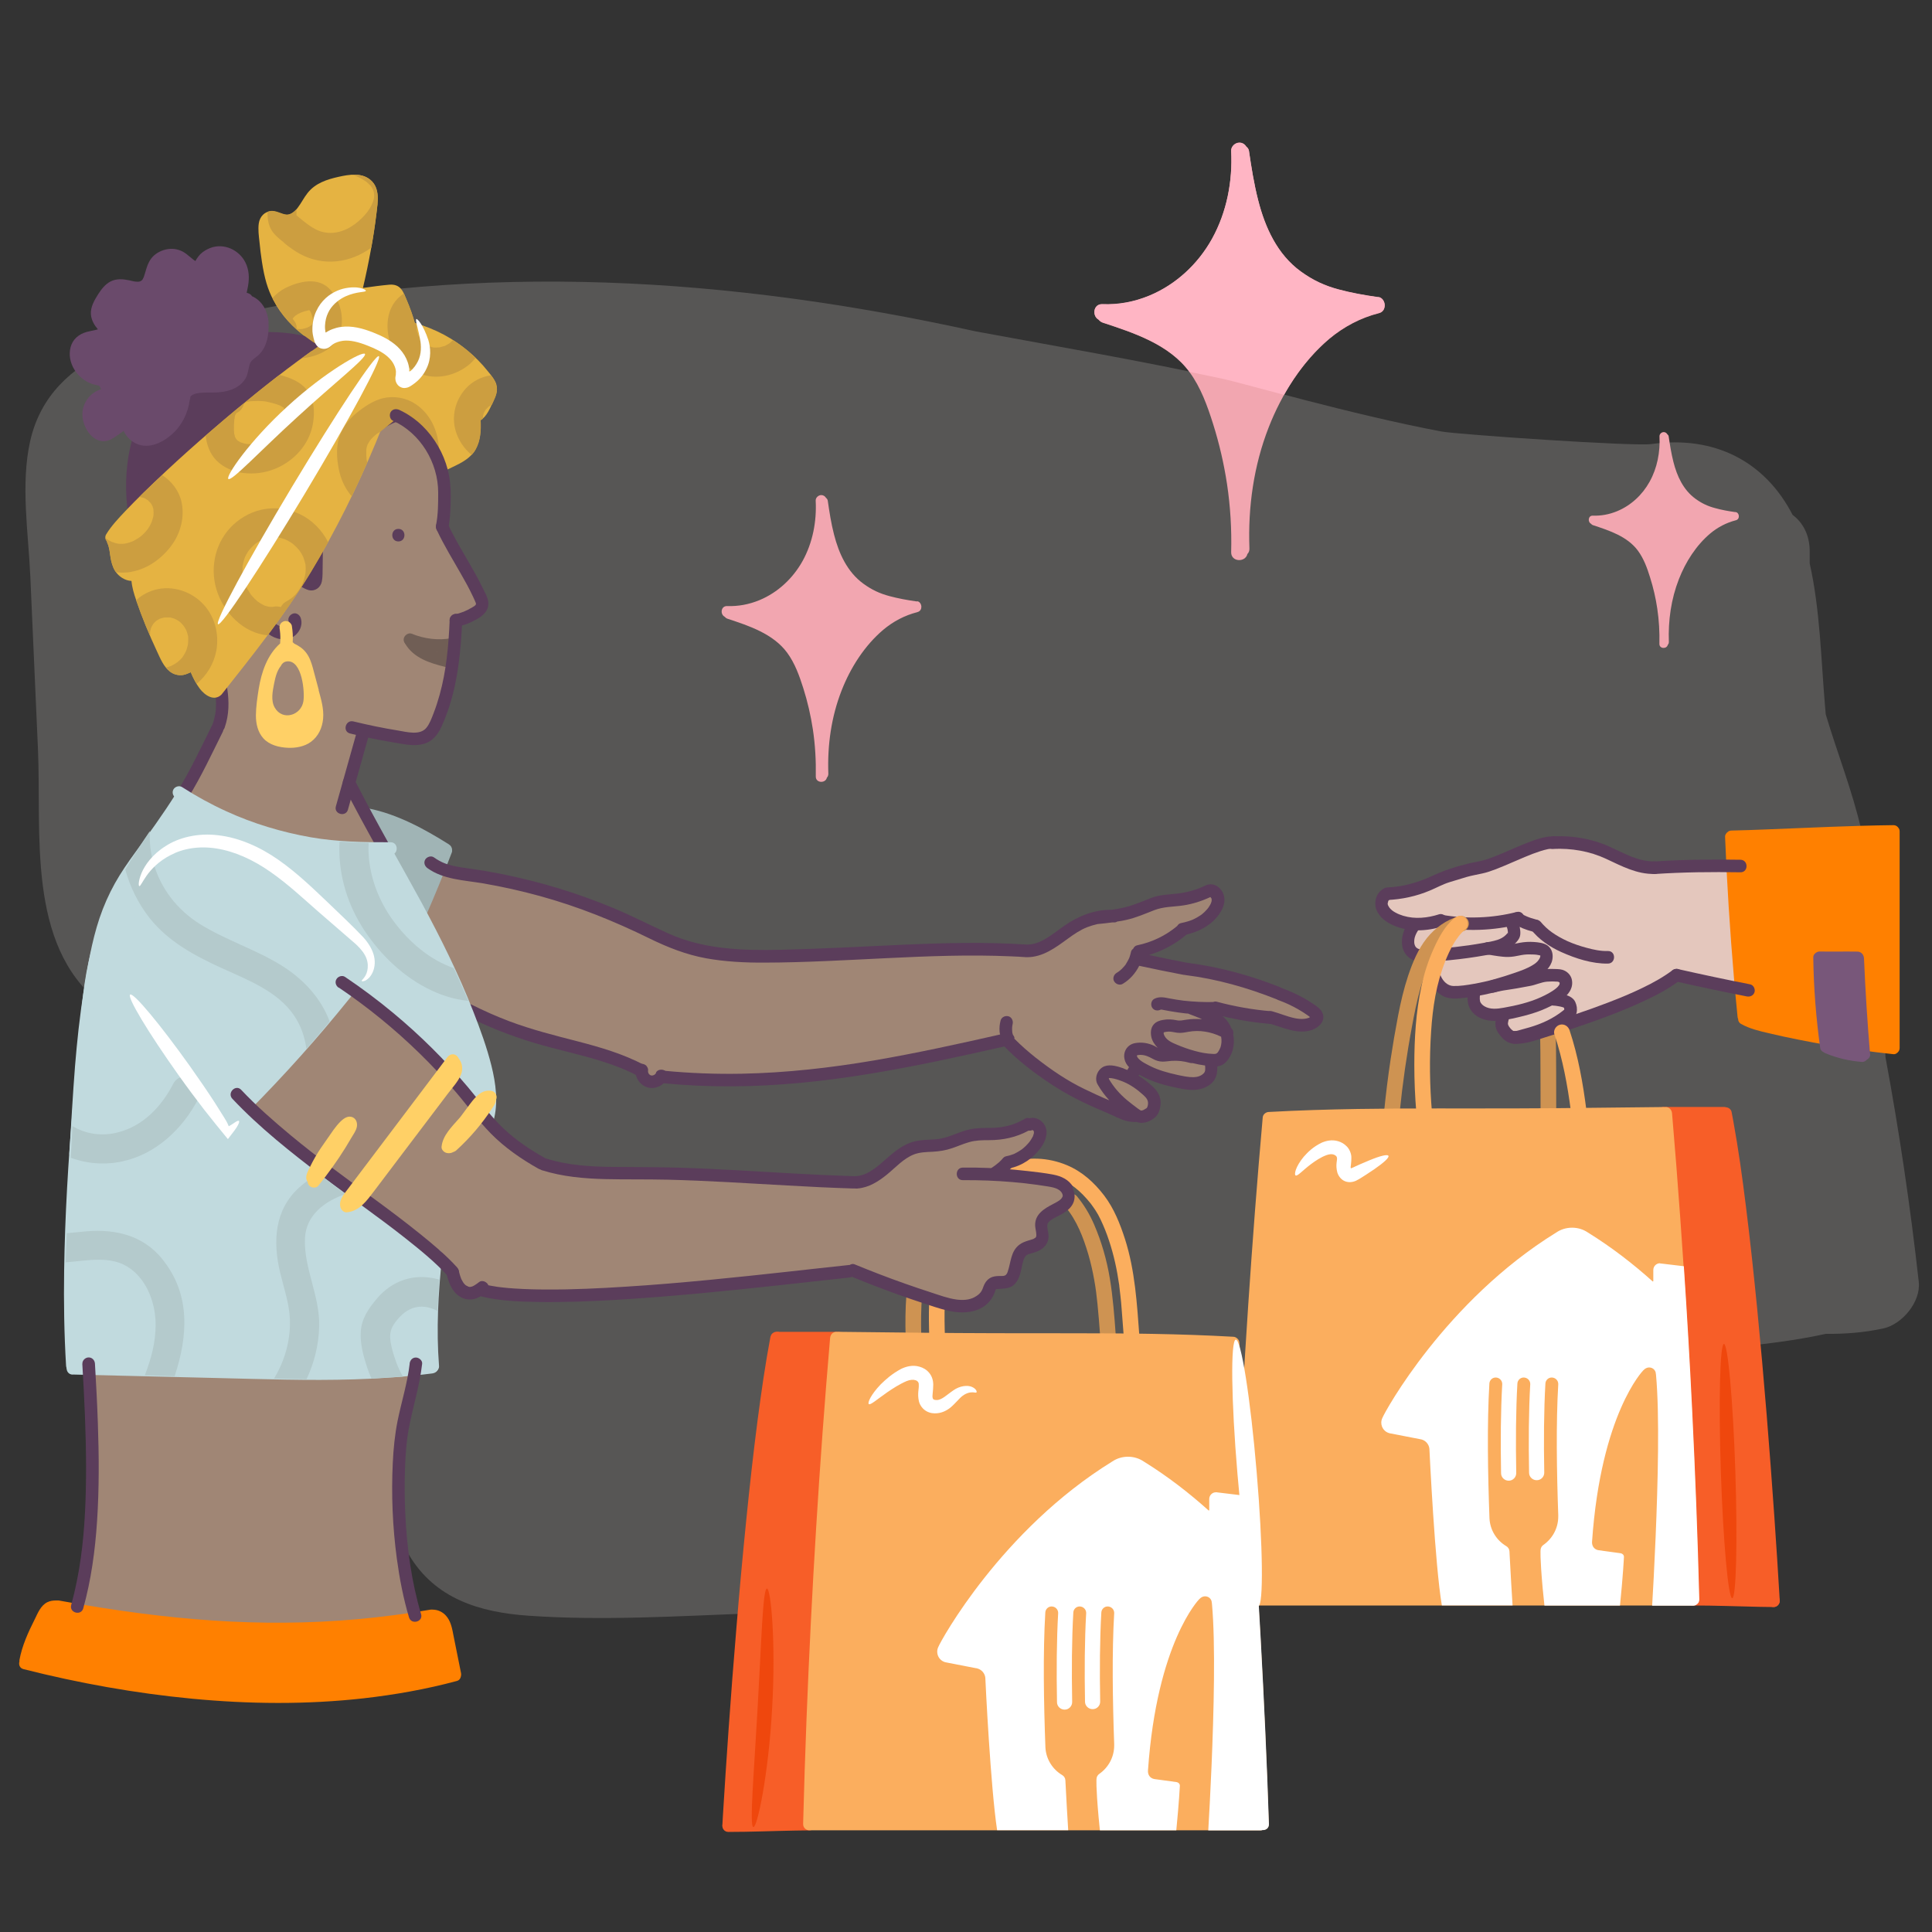 <?xml version="1.0" encoding="UTF-8"?>
<svg id="Outline" xmlns="http://www.w3.org/2000/svg" viewBox="0 0 200 200">
  <rect x="0" y="0" width="200" height="200" fill="#333333" stroke="none"/>
  <defs>
    <style>
      .cls-1 {
        fill: none;
      }

      .cls-2 {
        fill: #6a4a6b;
      }

      .cls-3 {
        fill: #f2a6b0;
      }

      .cls-4 {
        fill: #f75e28;
      }

      .cls-5 {
        fill: #e4c7bd;
      }

      .cls-6 {
        fill: #fff;
      }

      .cls-7 {
        fill: #ef470d;
      }

      .cls-8 {
        fill: #ffb5c4;
      }

      .cls-9 {
        fill: #ffd066;
      }

      .cls-10 {
        fill: #fbae5e;
      }

      .cls-11 {
        fill: #e5b342;
      }

      .cls-12 {
        fill: #ff8000;
      }

      .cls-13 {
        fill: #a0b4b5;
      }

      .cls-14 {
        fill: #a08675;
      }

      .cls-15 {
        fill: #c1dade;
      }

      .cls-16 {
        fill: #b4cacc;
      }

      .cls-17 {
        fill: #ce9352;
      }

      .cls-18 {
        fill: #cc9e40;
      }

      .cls-19 {
        fill: #705e55;
      }

      .cls-20 {
        fill: #5b3d5b;
      }

      .cls-21 {
        fill: #575655;
      }

      .cls-22 {
        fill: #78577a;
      }
    </style>
  </defs>
  <path class="cls-21" d="m195.18,109.4c-.16-7.83-.73-15.67-2.46-23.32-.94-4.15-2.51-8.07-3.72-12.13-.02-.27-.05-.54-.07-.81-.42-4.88-.51-10-1.59-14.81,0-.41,0-.83,0-1.24,0-1.73-.71-2.99-1.77-3.79-2.86-5.53-8.07-8.25-14.64-7.33-1.76.25-20.01-.98-21.76-1.31-9.4-1.78-20.36-4.98-22.47-5.44-8.52-1.87-17.14-3.33-25.72-4.92-25.24-5.57-51.13-7.31-76.77-1.75-8.12,1.76-18.96,3.6-21.09,13.13-1,4.48-.18,9.49.02,14.02l.79,17.86c.38,8.67-1.18,20.19,6.4,26.25,3.22,2.57,6.39,3.92,7.94,8.01,1.49,3.91,1.61,8.28,2.02,12.4.89,8.97,3.08,17.04,8.82,24.19,2.74,3.41,6.02,6.34,9.68,8.66,1.4.89,2.6,2.08,3.36,3.56.05.1.11.2.17.3,2.71,4.58,7.34,5.98,12.41,6.33,7.65.53,15.54.04,23.16-.25,6.38-.24,12.75-.65,19.08-1.42,6.81-.82,14.81-.83,21.31-3.54,5.56-2.32,8.25-7.76,13.33-10.65,4.36-2.48,9.33-4.2,14.21-5.87.5.2,1.07.33,1.7.37,7.35.41,13.85-2.31,20.74-4.41,6.78-2.07,13.87-1.87,20.73-3.41,1.95.02,3.93-.12,5.97-.56,1.94-.42,3.9-2.75,3.67-4.82-.87-7.81-2.02-15.57-3.45-23.28Zm-74.13,37.49c-.72.7-1.4,1.49-2.08,2.28-.04-.07-.06-.15-.07-.22.08-.02.24-.13.34-.26.11-.12.18-.25.07-.39.21-.14.1.1.18.18.23,0-.1-.23.07-.22,0,0,.04.02.05.05.06-.14.12-.24.22-.3.04-.03.09-.07.13-.11.05-.03.1-.06.16-.1-.3-.31.06-.31.08-.49.05.13.22.03.34.06,0-.12,0-.23,0-.36.05-.32.3.06.48-.15l-.08-.05c.05-.07.17-.09.31-.09-.06.06-.13.11-.19.17Z"/>
  <path class="cls-5" d="m179.41,89.62l.77,12.74s-6.9-1.57-6.86-1.42-6.13,3.3-7.77,3.89c-1.64.58-5.54,1.44-5.87,1.75s-2.67.89-2.94.83-.57-.1-.88-.57-.27-1.55-.27-1.55c0,0-2.24-.53-2.45-.73s-.94-1.89-.94-1.89c0,0-1.42.56-2.27-.03s-1.13-1.68-1.23-2.2.28-1.5.28-1.5c0,0-1.94.41-2.51-.2s-.64-1.91-.53-2.16.39-.71.39-.71c0,0-2.12-.24-2.7-1.22-.59-.98-.74-1.74-.09-2.07s4.13-.66,5.56-1.56,3.56-.85,5.17-1.49,4.76-2.11,5.75-2.21,3.98-.22,5.09.42,3.75,1.6,5.17,1.88c1.42.28,9.14,0,9.14,0Z"/>
  <path class="cls-4" d="m183.6,165.71l-8.37-.16s-1.29-26.15-1.25-28.94c.04-2.8-1.56-21-1.56-21l6.2-.34s3.6,35.26,4.18,38.52.79,11.93.79,11.93Z"/>
  <path class="cls-4" d="m172.23,115.89c2.06,0,4.11,0,6.17,0,.83,0,.84-1.3,0-1.3-2.06,0-4.11,0-6.17,0-.83,0-.84,1.3,0,1.3h0Z"/>
  <path class="cls-4" d="m175.23,166.2c2.31,0,4.63.09,6.94.14.48,0,.95.02,1.43.02.83,0,.84-1.3,0-1.3-2.29,0-4.59-.1-6.88-.14-.5,0-.99-.02-1.49-.02-.83,0-.84,1.3,0,1.3h0Z"/>
  <path class="cls-4" d="m178,115.44c.25,1.32.47,2.64.67,3.97.11.73.22,1.46.32,2.19.12.82.2,1.42.3,2.22.45,3.45.83,6.91,1.18,10.37.37,3.68.7,7.37,1.01,11.06.29,3.53.57,7.06.82,10.59.21,2.98.41,5.96.59,8.95.02.31.04.62.05.92.02.35.28.65.65.65.34,0,.67-.3.65-.65-.17-2.9-.36-5.8-.56-8.7-.24-3.5-.51-7-.79-10.5-.3-3.69-.63-7.38-.99-11.07-.35-3.52-.72-7.03-1.16-10.54-.37-2.98-.78-5.96-1.32-8.91-.05-.3-.11-.6-.17-.9-.07-.34-.48-.54-.8-.45-.36.1-.52.45-.45.8h0Z"/>
  <path class="cls-17" d="m159.43,106.84c.06,2.75.03,5.51.05,8.27,0,.42.37.83.81.81s.81-.36.81-.81c-.01-2.75.01-5.51-.05-8.27,0-.42-.37-.83-.81-.81s-.82.36-.81.81h0Z"/>
  <path class="cls-20" d="m171.27,89.17c-1.7.03-3.13-.84-4.64-1.52-1.83-.83-3.85-1.17-5.86-1.07-.35.02-.65.29-.65.65,0,.34.3.67.65.65,1.9-.09,3.79.23,5.5,1.03,1.61.75,3.18,1.6,5,1.56.83-.01.84-1.31,0-1.3h0Z"/>
  <path class="cls-20" d="m160.77,86.58c-.96,0-1.9.37-2.78.71-1.03.41-2.07.89-3.04,1.28-.45.18-.92.36-1.39.49s-.95.19-1.42.3c-1.33.32-2.65.74-3.89,1.32-1.47.68-3.01,1.12-4.64,1.19-.35.02-.65.29-.65.65,0,.34.3.67.65.65,1.52-.07,3.01-.39,4.41-.98.67-.28,1.31-.64,2.01-.86.6-.19,1.21-.37,1.81-.55.53-.15,1.07-.24,1.61-.36.46-.1.9-.25,1.34-.42.54-.2,1.07-.43,1.6-.66.48-.21,1.02-.44,1.45-.62.54-.23,1.09-.44,1.65-.62.23-.07.47-.14.71-.19.06-.01.11-.02.17-.03.02,0,.21-.02.04,0,.12-.01.23-.02.35-.02.83,0,.84-1.31,0-1.3h0Z"/>
  <path class="cls-20" d="m143.2,92.02c-.72.4-.99,1.32-.74,2.08.28.82,1.03,1.37,1.8,1.7,1.6.7,3.42.62,5.06.1.33-.11.55-.45.45-.8-.09-.33-.46-.56-.8-.45-1.2.38-2.49.52-3.71.15-.51-.16-1.1-.41-1.43-.84-.03-.04-.1-.16-.12-.2-.07-.16-.06-.18-.05-.32,0,.09.07-.22.04-.15,0-.02.11-.14.06-.09.08-.08-.01,0,.09-.06.73-.41.08-1.53-.65-1.12h0Z"/>
  <path class="cls-20" d="m148.91,95.95c2.8.5,5.68.41,8.43-.29.81-.2.47-1.46-.34-1.25-2.52.64-5.18.74-7.74.29-.34-.06-.7.09-.8.45-.09.31.11.74.45.8h0Z"/>
  <path class="cls-20" d="m151.95,102.64c-.07.8-.07,1.54.5,2.17s1.4.86,2.2.87c.85.01,1.72-.19,2.54-.38.78-.18,1.56-.4,2.31-.69.75-.3,1.48-.65,2.14-1.11s1.26-1.17,1.08-2.07c-.08-.41-.37-.76-.74-.94-.33-.17-.66-.17-1.03-.18-.57-.02-1.13-.02-1.69.15-.42.13-.81.27-1.24.35-.4.07-.8.15-1.2.23-.82.15-1.66.22-2.46.45s-.46,1.48.34,1.25c.61-.17,1.24-.26,1.86-.35s1.2-.22,1.8-.32,1.19-.4,1.79-.45c.35-.03.74-.03,1.09,0,.05,0,.13.03.18.07.03.03.04.03.03.12,0-.02.04-.14-.01.06-.03.12,0,.02-.06.13-.07.11-.17.21-.28.3-.47.39-1.05.68-1.59.93-1.21.55-2.55.86-3.85,1.09-.66.12-1.41.2-1.99-.15-.22-.13-.41-.32-.46-.55-.06-.27,0-.65.03-.95.03-.35-.32-.65-.65-.65-.38,0-.62.3-.65.65h0Z"/>
  <path class="cls-20" d="m160.68,104.09c.2.01.4.03.61.06l-.17-.02c.26.04.53.08.78.18l-.15-.07c.08.04.16.08.24.13l-.13-.1s.07.06.1.1l-.1-.13s.06.09.08.14l-.07-.15c.04.09.06.19.08.29l-.02-.17c0,.08,0,.16,0,.24l.02-.17c-.01.07-.03.13-.05.19l.07-.15c-.02.06-.05.11-.09.16l.1-.13s-.06.07-.09.09l.13-.1s-.04.03-.05.04c-.14.09-.25.22-.3.39s-.02.36.07.5c.18.29.58.43.89.23.29-.18.51-.47.58-.81.08-.39.02-.75-.14-1.11-.22-.49-.81-.71-1.3-.8-.35-.06-.7-.1-1.05-.13s-.66.31-.65.65c.02.37.29.63.65.65h0Z"/>
  <path class="cls-20" d="m161.81,104.62c-1.03.82-2.19,1.35-3.44,1.72-.33.1-.67.19-1,.28-.15.04-.34.1-.48.12s-.15.03-.25-.03c-.21-.13-.44-.41-.53-.64.04.09-.01-.08-.02-.1.02.13.01-.05.01-.08,0,.1.02-.11.03-.14.02-.1.05-.19.07-.29.21-.81-1.04-1.15-1.25-.34-.11.41-.21.84-.1,1.26s.43.83.74,1.14c.36.35.8.56,1.3.52.44-.03.86-.18,1.29-.3,1.67-.45,3.19-1.12,4.55-2.2.27-.22.23-.69,0-.92-.27-.27-.64-.22-.92,0h0Z"/>
  <path class="cls-20" d="m156.66,108.05c1.12.08,2.31-.35,3.37-.69s2.05-.63,3.07-.98c2.44-.83,4.87-1.71,7.2-2.81,1.3-.61,2.56-1.28,3.7-2.17.28-.22.23-.69,0-.92-.27-.27-.64-.22-.92,0,.09-.07-.08.06-.08.06-.06.04-.11.08-.17.12-.12.08-.23.16-.35.24-.25.17-.51.32-.77.48-.55.32-1.11.61-1.67.88-1.19.58-2.41,1.08-3.64,1.55-1.07.41-2.14.79-3.23,1.16-.99.34-2,.64-3,.96-.62.2-1.25.41-1.88.57-.3.08-.61.14-.91.2-.21.04.12-.01-.09.01-.08,0-.16.02-.24.02-.13,0-.26,0-.38,0-.35-.03-.65.32-.65.65,0,.37.3.62.65.65h0Z"/>
  <path class="cls-20" d="m148.08,98.97c-.31.7-.42,1.44-.23,2.19s.69,1.38,1.31,1.82c.73.51,1.65.41,2.48.31.9-.1,1.79-.26,2.67-.47.83-.2,1.65-.44,2.45-.71s1.65-.55,2.4-.97c.69-.39,1.39-1,1.54-1.81.08-.45.01-.93-.31-1.28s-.77-.44-1.21-.5c-.49-.06-.99-.07-1.48-.01-.46.05-.91.19-1.37.22-.25.02-.5,0-.75-.02-.11,0-.22-.02-.32-.03-.07,0,.03,0,.03,0-.04,0-.09-.01-.13-.02-.37-.06-.75-.15-1.12-.16-.35-.02-.65.31-.65.65,0,.36.3.63.65.65.06,0,.11,0,.16.01-.13-.01.1.02.1.02.12.02.25.04.37.06.3.05.6.09.91.12.4.04.77.03,1.17-.03.34-.05.67-.14,1-.18s.69-.04,1.04-.02c.16.01.32.02.48.06.04,0,.23.08.15,0,.1.08-.02.33-.11.46-.16.25-.4.43-.65.58-.57.35-1.2.57-1.83.79-.69.24-1.39.46-2.1.66s-1.44.36-2.17.49c-.69.12-1.42.24-2.12.22-.59-.02-1.04-.49-1.27-.99-.2-.44-.2-1,0-1.46.14-.32.09-.7-.23-.89-.28-.16-.74-.09-.89.23h0Z"/>
  <path class="cls-20" d="m145.76,95.55c-.76,1.11-1.03,2.9.3,3.72.61.38,1.37.35,2.06.3s1.34-.11,2.02-.18c1.23-.12,2.46-.29,3.68-.51,1.15-.2,2.32-.42,3.14-1.33.24-.27.39-.49.42-.84.02-.23-.01-.46-.05-.69-.09-.55-.36-1.13-.93-1.3-.8-.23-1.15,1.02-.34,1.25-.21-.06,0,.02-.08-.04l-.03-.03s.04.04,0,0l-.02-.03s.03.05.05.08c.02.02.05.11,0-.01.03.08.05.16.07.23,0,.04.02.07.02.11,0,.03.01.05.01.08,0-.07-.01-.09,0-.04,0,.04.05.36,0,.39,0,0,.03-.18,0-.07-.02.07.05-.12.05-.12,0,0-.23.25-.25.27-.24.24-.55.4-.85.5-.49.16-1.01.24-1.52.33-1,.18-1.92.31-2.9.42-.5.05-1.01.1-1.51.15-.58.05-1.17.14-1.76.12-.24,0-.51-.04-.7-.2-.12-.09-.18-.24-.22-.4-.03-.13-.03-.43.03-.65.08-.31.24-.59.42-.85.2-.29.06-.72-.23-.89-.32-.19-.69-.06-.89.23h0Z"/>
  <path class="cls-20" d="m156.71,95.64c.6.35,1.25.62,1.93.79.33.08.72-.11.8-.45s-.1-.71-.45-.8-.66-.19-.98-.33l.15.07c-.27-.12-.54-.25-.79-.4-.29-.17-.72-.08-.89.23s-.08.71.23.89h0Z"/>
  <path class="cls-20" d="m158.45,96.17c.82,1.06,1.94,1.83,3.16,2.38,1.49.67,3.2,1.23,4.85,1.2.83-.02.84-1.31,0-1.3-.77.02-1.51-.14-2.24-.34-.67-.18-1.32-.4-1.95-.68-.57-.26-1.11-.56-1.62-.92-.2-.15-.39-.29-.6-.49-.1-.09-.19-.19-.29-.29-.04-.04-.07-.08-.11-.12-.02-.02-.15-.18-.08-.09-.21-.28-.56-.43-.89-.23-.27.16-.45.61-.23.89h0Z"/>
  <path class="cls-17" d="m151.03,94.84c-1.3.38-2.47,1.21-3.32,2.27-.91,1.14-1.48,2.53-1.94,3.9-.45,1.35-.77,2.73-1.04,4.13-.29,1.51-.55,3.03-.78,4.56-.27,1.79-.49,3.59-.67,5.39-.04.42.4.83.81.81.48-.02.77-.36.81-.81.3-2.97.72-5.91,1.27-8.84.48-2.59,1.03-5.32,2.4-7.56.65-1.05,1.73-1.94,2.89-2.28.42-.12.68-.57.57-1s-.58-.69-1-.57h0Z"/>
  <path class="cls-12" d="m196.47,108.92c.11-.1.18-.25.18-.44,0-5.73,0-11.46,0-17.2v-5.22c0-.17-.06-.29-.15-.39-.02-.03-.03-.05-.06-.07,0,0,0,0,0,0-.1-.11-.25-.18-.44-.18-4.37.05-8.73.27-13.1.44-1.22.05-2.45.09-3.67.12h0c-.09,0-.18.02-.26.06-.03.01-.05.03-.07.05-.19.12-.33.31-.32.54.19,4.84.5,9.67.91,14.5.12,1.37.24,2.74.38,4.11,0,.08.03.17.06.24,0,.2.08.39.31.52.89.5,1.89.73,2.87.96,1.01.24,2.03.46,3.05.66,2.06.42,4.13.77,6.21,1.06,1.21.17,2.42.32,3.64.45.16.02.31-.06.42-.17,0,0,.02-.01.03-.02,0,0,0-.01.01-.02Z"/>
  <path class="cls-10" d="m175.88,165.56c-.17-6.55-.42-13.09-.74-19.63-.33-6.62-.72-13.23-1.2-19.84-.26-3.61-.54-7.23-.85-10.84-.03-.35-.28-.65-.65-.65-.03,0-.06,0-.09.01-.04,0-.07-.01-.11-.01-5.05.04-10.1.13-15.16.14-5.51.02-11.02-.03-16.54.06-3.06.05-6.12.14-9.18.31-.19,0-.34.08-.46.19-.12.11-.19.27-.19.45-.57,6.42-1.06,12.85-1.49,19.28-.44,6.6-.82,13.21-1.12,19.82-.16,3.57-.31,7.13-.42,10.7-.01.44.33.64.67.62.06.02.12.03.18.03h46.7c.17,0,.3-.05.4-.14.15-.1.25-.27.25-.51Z"/>
  <path class="cls-10" d="m160.92,107.09c.85,2.56,1.35,5.26,1.69,7.88.05.42.33.83.81.81.39-.02.87-.36.81-.81-.36-2.82-.85-5.61-1.75-8.32-.14-.42-.56-.69-1-.57-.41.11-.71.58-.57,1h0Z"/>
  <path class="cls-10" d="m150.56,95.04c-1,.81-1.65,2.06-2.17,3.22-.55,1.23-.96,2.5-1.24,3.82-.58,2.67-.74,5.44-.74,8.16,0,1.65.07,3.3.21,4.94.04.42.35.83.81.81.41-.02.85-.36.81-.81-.24-2.8-.28-5.62-.09-8.42.16-2.47.53-4.92,1.47-7.27.45-1.13,1.11-2.51,2.09-3.3.34-.28.29-.86,0-1.15-.34-.34-.8-.28-1.15,0h0Z"/>
  <path class="cls-20" d="m180.17,89c-2.97-.05-5.94-.02-8.9.18-.35.02-.65.28-.65.65,0,.33.3.67.65.65,2.96-.2,5.93-.23,8.9-.18.84.01.84-1.28,0-1.3h0Z"/>
  <path class="cls-20" d="m173.36,101.57c2.48.56,4.97,1.09,7.47,1.58.34.07.7-.1.8-.45.09-.32-.11-.73-.45-.8-2.5-.49-4.99-1.02-7.47-1.58-.34-.08-.7.1-.8.45-.09.33.11.72.45.8h0Z"/>
  <path class="cls-22" d="m193.59,109.14c-.28-3.31-.49-6.63-.63-9.94,0-.09-.03-.18-.06-.26-.09-.24-.32-.42-.6-.43-1.32-.02-2.63.01-3.95-.01-.13,0-.25.05-.35.12-.17.1-.3.27-.29.53.04,3.13.29,6.26.72,9.36.03.18.16.32.33.4.07.05.14.1.23.13,1.2.5,2.47.79,3.77.89.18.01.36-.08.48-.22.21-.11.38-.32.36-.56Z"/>
  <g>
    <path class="cls-1" d="m147.96,149.98c-.05-.46-.38-.84-.82-.96l-3.3-.64c-.49-.12-.86-.57-.86-1.1,0-.17.04-.34.11-.48.24-.63,6.55-12.13,18-19.2h0c.47-.32,1.03-.5,1.64-.5h0s0,0,0,0h0c.61,0,1.17.18,1.64.5h0c2.48,1.53,4.72,3.27,6.7,5.06h0s.02,0,.03,0c.02,0,.04-.02.04-.04v-1.15c0-.39.31-.7.7-.7.03,0,.06,0,.09,0l2.34.28c-.11-1.66-.22-3.32-.34-4.98-.26-3.61-.54-7.23-.85-10.84-.03-.35-.28-.65-.65-.65-.03,0-.06,0-.09.01-.04,0-.07-.01-.11-.01-5.05.04-10.1.13-15.16.14-5.51.02-11.02-.03-16.54.06-3.06.05-6.12.14-9.18.31-.19,0-.34.08-.46.19-.12.11-.19.27-.19.45-.57,6.42-1.06,12.85-1.49,19.28-.44,6.6-.82,13.21-1.12,19.82-.16,3.57-.31,7.13-.42,10.7-.01.44.33.64.67.62.06.02.12.03.18.03h20.72c-.71-4.22-1.26-15.67-1.29-16.22Z"/>
    <path class="cls-1" d="m159.47,160.45c.01-.22.13-.4.29-.52.93-.64,1.54-1.72,1.54-2.94,0-.01,0-.03,0-.04h0s0-.05,0-.07c0,0,0-.04,0-.04-.16-4.45-.24-9.53,0-13.54,0-.02,0-.03,0-.05,0-.37-.31-.66-.68-.65-.35,0-.63.28-.65.62-.17,2.75-.18,6-.12,9.22,0,.43-.34.79-.77.79-.43,0-.79-.34-.8-.77,0,0,0,0,0,0-.06-3.19-.04-6.42.12-9.16,0-.02,0-.03,0-.05,0-.37-.31-.66-.68-.65-.35,0-.63.28-.65.62-.17,2.76-.18,6.03-.12,9.26,0,.43-.34.79-.77.8-.43,0-.79-.34-.8-.77-.06-3.21-.04-6.46.12-9.21,0-.02,0-.03,0-.05,0-.37-.31-.66-.68-.65-.35,0-.63.28-.65.62-.25,4.13-.16,9.4.01,13.96.06,1.22.74,2.28,1.73,2.87.19.12.32.32.34.56h0c0,.07,0,.16.01.22.1,2.05.22,4.02.31,5.36h3.3c-.05-.48-.11-1.07-.18-1.76-.3-3.31-.22-4-.22-4Z"/>
    <path class="cls-1" d="m171.41,142.3c-.02-.23-.06-.32-.06-.32-.1-.26-.36-.44-.65-.44-.15,0-.3.05-.41.13,0,0-.08.05-.21.18,0,0-4.37,4.46-5.29,17.7,0,0-.02.19.03.35.08.27.29.49.65.56h0s2.27.31,2.27.31c.2.03.35.18.35.38,0,0-.08,1.8-.41,5.04h3.32c.09-1.46.23-4.08.36-7.13.23-5.53.42-12.61.04-16.77Z"/>
    <path class="cls-6" d="m171.85,130.77c-.39,0-.7.31-.7.7v1.15s-.02.04-.04.04c-.01,0-.02,0-.03-.01h0c-1.99-1.79-4.23-3.53-6.7-5.06h0c-.47-.32-1.03-.5-1.64-.5h0s0,0,0,0h0c-.61,0-1.17.18-1.64.5h0c-11.46,7.07-17.76,18.57-18,19.2-.07.15-.11.31-.11.48,0,.53.36.98.86,1.1l3.3.64c.44.12.77.5.82.96.03.55.57,12,1.29,16.22h7.32c-.09-1.34-.2-3.31-.31-5.36,0-.07,0-.15-.01-.22h0c-.01-.24-.14-.45-.34-.56-.99-.59-1.67-1.65-1.73-2.87-.17-4.56-.26-9.84-.01-13.96.02-.34.3-.62.65-.62.37,0,.67.29.68.65,0,.02,0,.03,0,.05-.16,2.75-.18,6-.12,9.21,0,.43.37.78.8.77.43,0,.78-.37.77-.8-.06-3.23-.04-6.5.12-9.26.02-.34.3-.62.65-.62.37,0,.67.29.68.65,0,.02,0,.03,0,.05-.16,2.74-.18,5.97-.12,9.16,0,0,0,0,0,0,0,.43.37.78.8.77.43,0,.78-.36.77-.79-.06-3.22-.04-6.47.12-9.22.02-.34.3-.62.65-.62.37,0,.67.29.68.65,0,.02,0,.03,0,.05-.24,4.01-.16,9.09,0,13.54,0,0,0,.04,0,.04,0,.02,0,.05,0,.07h0s0,.03,0,.04c0,1.22-.61,2.29-1.54,2.94-.17.12-.28.3-.29.52,0,0-.08.68.22,4,.07.69.13,1.28.18,1.76h7.82c.33-3.24.41-5.04.41-5.04,0-.2-.15-.35-.35-.38l-2.27-.31h0c-.36-.06-.57-.28-.65-.56-.05-.17-.03-.35-.03-.35.92-13.24,5.29-17.7,5.29-17.7.13-.13.21-.18.21-.18.12-.08.26-.13.41-.13.3,0,.55.18.65.44,0,0,.04.09.06.32.38,4.16.19,11.24-.04,16.77-.13,3.05-.27,5.67-.36,7.13h4.23c.17,0,.3-.05.4-.14.15-.1.25-.27.25-.51-.17-6.55-.42-13.09-.74-19.63-.24-4.96-.53-9.91-.86-14.86l-2.34-.28s-.06,0-.09,0Z"/>
  </g>
  <path class="cls-4" d="m83.78,188.83s.97-20.82,1.05-24.17,1.74-26.14,1.74-26.14l-6.19.02s-3.94,32.34-4.1,35.94-.87,14.51-.87,14.51l8.37-.16Z"/>
  <path class="cls-14" d="m19.07,82.01s2.01-3.65,2.41-4.48,1.39-3.01,1.45-3.56.19-3.63.19-3.63c0,0,3.97-5.11,4.29-5.39s3.58-5.05,3.58-5.05c0,0,1.14.83,1.39.55s.4-.52.37-1.07.18-2.76.18-2.76c0,0,3.1-5.98,3.18-6.15s2.93-6.45,2.93-6.45l2.19-.82s2.9,1.78,3.62,3.44c.72,1.65,1.28,4.79,1.16,5.96-.12,1.17-.24,1.95-.24,1.95,0,0,2.98,5.38,3.26,5.93s.71,1.11.79,1.64-.96,1.46-1.8,1.9l-.84.44s-.64,6.33-1.04,7.64c-.4,1.31-1.27,3.4-1.46,3.62s-1.35.86-2.04.78-5.17-.92-5.17-.92l-1.05,5.21.13,1.08,3.24,6s-6.06-.24-7.29-.46c-1.24-.22-10.01-3.13-10.01-3.13l-3.42-2.26Z"/>
  <path class="cls-14" d="m43.57,95l1.84-5.05s7.12,1.26,8.46,1.6c1.35.33,6.87,2.01,8.28,2.58,1.41.57,7.09,3.27,7.97,3.56s3.93,1.15,5.3,1.19,8.3-.01,9.59-.06,11.8-.54,13.63-.56c1.83-.02,7.34.31,8.1.13s2.53-1.16,3.44-1.78c.91-.62,3.3-1.29,4.5-1.61,1.2-.31,2.99-.76,3.95-1.14s4-.75,4.81-1.01,2.01-.37,2.25-.31.69.81.07,1.56-1.77,1.63-2.52,1.86-1.1,1.15-1.61,1.19-3.93,1.55-3.93,1.55l.05.58s6.69,1.23,7.94,1.51,4.56,1.21,5.88,1.74,3.97,1.87,4.27,2.13.58,1.39-.5,1.42c-1.08.03-2.81-.75-3.81-.74-1,0-5.43-.92-5.43-.92h-1.45s2.42,2.17,2.4,2.99-.14,1.61-.5,1.93-1.04.42-1.04.42c0,0-.07,1.55-.52,1.87s-1.53.73-2.25.54-4.67-1.6-4.67-1.6l-1.02,1.06s2.42,2,2.43,2.31.27,1.06-.54,1.37-2.65-.05-2.65-.05c0,0-5.18-2.48-6.67-3.26s-3.99-2.99-3.99-2.99l-1.54-1.38s-6.79,1.51-8.76,1.9-17.04,2.69-19.62,2.47-7.01-.51-7.01-.51c0,0-1.1.7-1.5.47s-.9-1.16-.9-1.16c0,0-7.8-2.96-10.77-3.44s-7.34-2.52-7.34-2.52l-4.64-9.82Z"/>
  <path class="cls-14" d="m25.54,114.31s5.11-5.43,5.48-5.84,5.23-6.22,5.23-6.22c0,0,3.48,2.57,4.61,3.56,1.13.99,7.72,7.89,8.43,8.77s4.17,4.29,5.48,5.06,4.67,1.74,7.1,1.77c2.44.02,15.81.45,17.2.53,1.38.08,7.54.59,8.38.53s2.35-.17,3.12-.76c1.08-.82,2.25-2.18,3.35-2.58,1.11-.4,2.16-.85,3.08-.79.92.06,2.66-.75,3.71-.84s3.12-.03,4.49-.54,2.76-1.29,2.44.02-1.08,1.87-1.65,2.42-1.79,1.08-1.79,1.08l-1.16.94s6.13.8,6.52,1,1.39,1.54.9,1.99-1.88,1.06-2.19,1.46-.25,1.1-.32,1.78-1.07,1.22-1.56,1.48-1.04,1.08-1.19,1.75-.43,1.71-.98,1.78-1.19-.39-1.52.3-1.03,1.87-1.85,2.05-3.76-.32-4.7-.63-7.82-2.8-7.82-2.8c0,0-9.23.97-11.07,1.16s-16.8.96-18.57,1.17-7.84,0-7.84,0l-.79-.33s-1.34.72-1.85.33-1.44-2.33-1.44-2.33c0,0-11.45-9.12-12.78-10.14-1.33-1.02-8.44-7.1-8.44-7.1Z"/>
  <path class="cls-14" d="m7.98,166.31s1.01-4.56,1.18-6.3c.17-1.75.5-11.68.39-12.39s-.36-5.94-.36-5.94c0,0,16.75.4,16.93.41s17-.37,17-.37c0,0-.92,3.53-1.18,4.76s-.74,6.47-.71,7.97c.03,1.5.71,8.6.94,9.65s.78,3.15.78,3.15c0,0-17.58,1.34-18.83,1.27-1.25-.07-14.1-1.51-14.1-1.51l-2.05-.7Z"/>
  <path class="cls-20" d="m31,59.9l1.76-2.74s.21,2.7.08,3-1.23.45-1.19.31-.65-.57-.65-.57Z"/>
  <path class="cls-20" d="m13.83,52.59v-3.82l.52-3.02s1.53-.19,2.2-.66c.68-.47,1.5-1.07,1.88-1.9s.19-1.82.71-2.34,2.37-.78,3.13-.84,2.31-.23,2.59-1.08.62-1.91.96-2.18,1.37-1.71,1.37-1.71c0,0,3.29-.01,3.9.19s2.35.81,2.35.81c0,0-5.27,4.21-6.25,4.99s-8.42,6.81-8.73,7.28-4.62,4.28-4.62,4.28Z"/>
  <path class="cls-13" d="m43.42,94.13l-5.16-9.75s3.68,1.23,4.69,1.77c1.01.54,3.19,1.93,3.19,1.93l-2.72,6.06Z"/>
  <path class="cls-15" d="m45.13,129.97s-.65,6.67-.55,7.88.22,3.57.22,3.57c0,0-5.62.47-6.92.62s-14.85.09-15.76.16c-.91.07-14.6-.55-14.6-.55,0,0-.54-13.34-.25-15.65.28-2.31,1.76-21.64,2.05-23.52.3-1.88,1.04-5.71,1.53-7.06s2.85-5.63,2.85-5.63c0,0,1.63-2.26,2.15-2.98s3.23-4.41,3.23-4.41c0,0,5.3,3.13,7.09,3.39,1.79.26,7.52,1.66,9.23,1.85s4.4.21,4.4.21c0,0,3.6,7.19,4.54,8.76s4.85,10.36,5.23,11.56c.38,1.21,1.25,5.93,1.19,6.15s-.51,1.42-.51,1.42c0,0-4.21-5.23-5.5-6.06s-8.3-6.99-8.3-6.99l-6.95,7.42-3.95,4.2s5.66,4.86,6.84,5.86,12.76,9.79,12.76,9.79Z"/>
  <path class="cls-20" d="m66.69,110.25c-2.16-1.14-4.5-1.83-6.86-2.44-2.4-.62-4.8-1.22-7.13-2.1-1.32-.5-2.6-1.07-3.86-1.7-.31-.16-.7-.08-.89.23-.17.29-.08.73.23.89,2.28,1.14,4.65,2.09,7.09,2.82s4.73,1.18,7.05,1.92c1.28.4,2.53.88,3.71,1.51.31.16.71.08.89-.23.17-.29.08-.72-.23-.89h0Z"/>
  <path class="cls-13" d="m45.52,87.9c-.79,2.07-1.63,4.12-2.51,6.15-.14.32-.09.7.23.89.27.16.75.09.89-.23.93-2.13,1.81-4.28,2.64-6.46.13-.33-.14-.71-.45-.8-.37-.1-.67.12-.8.45h0Z"/>
  <path class="cls-13" d="m46.49,87.42c-2.58-1.62-5.36-3.14-8.38-3.74-.34-.07-.7.1-.8.45-.09.32.11.73.45.8,2.91.58,5.57,2.05,8.07,3.61.71.44,1.36-.68.65-1.12h0Z"/>
  <g>
    <path class="cls-19" d="m46.03,68.37s.05-.01.08-.02l-.17.02s.08,0,.11,0l-.17-.02s.08.02.12.03l-.15-.07s.06.03.09.05c.07.05.15.07.24.08.09.02.17.02.26-.01.08-.02.16-.06.22-.12.07-.05.13-.11.17-.18l.07-.15c.03-.11.03-.23,0-.34l-.07-.15c-.06-.1-.14-.18-.23-.23-.01-.01-.03-.02-.05-.03-.06-.03-.13-.06-.2-.09-.03-.01-.07-.02-.11-.03-.07-.01-.15-.02-.22-.03-.02,0-.04,0-.05,0-.04,0-.07,0-.11.01s-.07,0-.11.02c-.02,0-.04,0-.06.01-.08.02-.16.06-.22.12-.07.05-.13.11-.17.18-.05.07-.07.15-.08.24-.02.09-.02.17.01.26l.07.15c.06.1.14.18.23.23l.15.07c.11.03.23.03.34,0h0Z"/>
    <path class="cls-19" d="m42.27,66.85c1.53.63,3.21.77,4.83.46.34-.06.54-.48.45-.8-.1-.36-.45-.52-.8-.45-1.37.26-2.81.08-4.14-.46-.32-.13-.71.14-.8.45-.1.37.13.66.45.8h0Z"/>
    <path class="cls-19" d="m41.93,66.61c.87,1.51,2.58,2.04,4.17,2.43.33.08.72-.11.8-.45s-.1-.71-.45-.8c-.37-.09-.75-.19-1.11-.3-.39-.12-.66-.22-.99-.39-.14-.07-.28-.15-.41-.24-.07-.04-.13-.09-.19-.13-.06-.04.06.05-.03-.03-.03-.03-.06-.05-.09-.08-.12-.1-.23-.21-.33-.33,0-.01-.11-.13-.06-.07.04.05-.03-.04-.04-.05-.05-.07-.1-.15-.14-.22-.17-.29-.59-.42-.89-.23s-.41.57-.23.89h0Z"/>
  </g>
  <path class="cls-10" d="m104.83,121.99c.86-.3,1.54-.43,2.41-.41.77.01,1.46.14,2.24.41.37.13.63.24,1.01.45.16.09.31.18.46.27.07.05.14.09.21.14.03.02.21.16.11.08.59.46,1.12,1.02,1.59,1.6.03.03.05.07.08.1-.01-.02-.05-.06,0,0,.05.07.1.14.15.21.11.16.23.32.33.48.19.29.35.59.5.9.35.73.63,1.43.89,2.22.49,1.47.82,2.99,1.04,4.53,0,.04.01.09.02.13-.01-.09,0,.02,0,.05.02.12.03.24.04.35.03.22.05.44.08.67.05.44.09.88.12,1.31.08.95.15,1.9.22,2.86.03.42.35.83.81.81.41-.02.84-.36.81-.81-.25-3.38-.45-6.82-1.49-10.07-.51-1.58-1.14-3.17-2.15-4.5-1.04-1.36-2.27-2.48-3.86-3.15-1.93-.81-4.1-.91-6.08-.22-.41.14-.69.56-.57,1,.11.4.58.71,1,.57h0Z"/>
  <path class="cls-17" d="m95.37,138.34c-.04-1.42-.03-2.83.08-4.25.03-.42-.4-.83-.81-.81-.47.02-.78.36-.81.81-.11,1.41-.12,2.83-.08,4.25.01.42.37.83.81.81s.82-.36.81-.81h0Z"/>
  <path class="cls-17" d="m110.32,124.97c1.16,1.4,1.82,3.12,2.34,4.87.25.86.45,1.74.61,2.63s.25,1.6.34,2.51c.11,1.07.19,2.15.27,3.22.03.42.35.83.81.81.41-.02.84-.36.81-.81-.14-1.96-.29-3.92-.61-5.85s-.85-3.78-1.62-5.57c-.47-1.09-1.04-2.04-1.8-2.96-.28-.34-.86-.29-1.15,0-.33.33-.28.81,0,1.15h0Z"/>
  <path class="cls-4" d="m86.78,137.87c-2.06,0-4.11,0-6.17,0-.83,0-.84,1.3,0,1.3,2.06,0,4.11,0,6.17,0,.83,0,.84-1.3,0-1.3h0Z"/>
  <path class="cls-4" d="m83.78,188.18c-2.31,0-4.63.09-6.94.14-.48,0-.95.02-1.43.02-.83,0-.84,1.3,0,1.3,2.29,0,4.59-.1,6.88-.14.5,0,.99-.02,1.49-.02.83,0,.84-1.3,0-1.3h0Z"/>
  <path class="cls-4" d="m79.76,138.36c-.54,2.86-.95,5.74-1.33,8.62-.45,3.46-.83,6.92-1.18,10.39-.37,3.68-.71,7.37-1.01,11.06-.3,3.54-.57,7.09-.82,10.63-.21,2.99-.41,5.99-.59,8.98-.02.31-.04.62-.05.92-.02.35.31.65.65.65.37,0,.63-.3.65-.65.17-2.89.36-5.78.56-8.67.24-3.49.51-6.97.79-10.45.3-3.69.63-7.38.99-11.07.35-3.51.72-7.02,1.16-10.51.36-2.86.76-5.75,1.28-8.68.05-.3.11-.6.17-.9.07-.34-.1-.7-.45-.8-.32-.09-.73.11-.8.45h0Z"/>
  <path class="cls-10" d="m97.82,138.43c-.04-1.15-.06-2.3-.02-3.44.01-.42-.38-.83-.81-.81-.45.02-.8.36-.81.81-.04,1.15-.02,2.3.02,3.44.01.42.36.83.81.81s.83-.36.81-.81h0Z"/>
  <path class="cls-15" d="m18.22,82.15c-1.32,2.11-2.78,4.11-4.24,6.12-.75,1.03-1.47,2.07-2.09,3.18s-1.17,2.35-1.59,3.6c-.83,2.48-1.24,5.07-1.65,7.65s-.67,5.07-.88,7.62c-.24,3.02-.4,6.05-.59,9.07-.02.35.31.65.65.65.37,0,.63-.3.65-.65.33-5.16.53-10.34,1.28-15.45.38-2.55.77-5.13,1.5-7.61.36-1.22.8-2.42,1.39-3.55s1.25-2.14,1.96-3.15c.8-1.14,1.66-2.25,2.46-3.39s1.55-2.26,2.28-3.42c.44-.71-.68-1.36-1.12-.65h0Z"/>
  <path class="cls-20" d="m21.93,75.13c-1.14,2.29-2.21,4.6-3.56,6.78-.44.71.68,1.36,1.12.65,1.35-2.18,2.42-4.49,3.56-6.78.16-.31.08-.7-.23-.89-.29-.17-.73-.08-.89.23h0Z"/>
  <path class="cls-20" d="m36.85,76.07c-.69,2.47-1.39,4.93-2.08,7.4-.23.81,1.03,1.15,1.25.34.69-2.47,1.39-4.93,2.08-7.4.23-.81-1.03-1.15-1.25-.34h0Z"/>
  <path class="cls-20" d="m45.22,54.87c.73,1.57,1.64,3.03,2.49,4.53.43.74.84,1.49,1.21,2.27.09.19.19.39.27.59.03.06.05.11.07.17.04.14.02.08.01.05,0,.01,0,.11,0,.05-.02.1-.05.11-.14.19-.05.05.02-.02.03-.02-.02.02-.05.03-.07.05-.07.05-.14.09-.21.13-.28.17-.63.34-.87.44-.16.06-.33.12-.49.17-.08.02-.16.04-.24.06-.01,0-.11.02-.02,0,.09-.01-.06,0-.07,0-.35.02-.65.28-.65.65,0,.34.3.67.65.65.73-.04,1.45-.36,2.08-.7.75-.41,1.42-.98,1.26-1.93-.08-.47-.36-.93-.56-1.35s-.44-.87-.67-1.3c-.46-.84-.95-1.65-1.42-2.48-.55-.94-1.08-1.9-1.54-2.89-.15-.32-.6-.4-.89-.23-.33.19-.38.57-.23.89h0Z"/>
  <path class="cls-15" d="m39.27,88.25c1.93,3.46,3.89,6.9,5.64,10.44,1.75,3.55,3.36,7.23,4.46,11.03.55,1.9,1,4.02.47,5.97-.22.81,1.03,1.15,1.25.34.51-1.87.24-3.87-.22-5.72s-1.16-3.78-1.88-5.61c-1.5-3.84-3.34-7.54-5.3-11.17-1.08-1.99-2.2-3.97-3.3-5.95-.41-.73-1.53-.08-1.12.65h0Z"/>
  <path class="cls-20" d="m35.57,81.35c1.12,2.21,2.31,4.39,3.52,6.56.41.73,1.53.08,1.12-.65-1.21-2.17-2.39-4.35-3.52-6.56-.16-.31-.6-.4-.89-.23-.32.19-.39.57-.23.89h0Z"/>
  <path class="cls-20" d="m41.24,56.05c.83,0,.84-1.3,0-1.3s-.84,1.3,0,1.3h0Z"/>
  <path class="cls-20" d="m132.39,103.55c.7.26,1.37.57,2.01.94.33.19.65.39.96.61.14.1.22.16.33.26-.02-.04,0-.03.03.04-.01-.01-.02-.03-.02-.05,0,0,0-.17.04-.15.01,0-.25.16-.24.16-.13.05-.29.08-.41.1-.37.05-.75.01-1.11-.07-.78-.17-1.51-.49-2.28-.7-.34-.09-.71.12-.8.45s.11.7.45.8c1.44.4,3,1.21,4.52.66.75-.28,1.44-1.03.97-1.86-.2-.35-.54-.57-.86-.79-.29-.2-.59-.39-.89-.56-.75-.43-1.54-.79-2.36-1.09-.33-.12-.71.14-.8.45-.1.36.12.68.45.8h0Z"/>
  <path class="cls-20" d="m117.73,111.59c.13-.24.26-.47.41-.7.05-.07.07-.15.08-.24.02-.09.02-.17-.01-.26-.02-.08-.06-.16-.12-.22-.05-.07-.11-.13-.18-.17-.15-.08-.33-.12-.5-.07s-.3.15-.39.3c-.14.23-.28.46-.41.7-.08.15-.11.33-.07.5.02.08.06.16.12.22.05.07.11.13.18.17.15.08.33.12.5.07.16-.05.31-.15.39-.3h0Z"/>
  <g>
    <path class="cls-20" d="m132.5,102.19c-3.08-1.23-6.29-2.1-9.58-2.52,0,0,0,0-.01,0-1.33-.25-2.65-.53-3.97-.81,1.43-.43,2.76-1.15,3.9-2.12,1.15-.27,2.28-.82,3.06-1.71.46-.54.9-1.24.85-1.98-.05-.79-.64-1.51-1.47-1.51-.03,0-.06.01-.09.02-.11,0-.22.02-.32.07-.86.42-1.79.71-2.73.84-1.02.14-2.01.11-2.98.49-.92.36-1.8.75-2.77.98-.44.1-.87.18-1.32.24-1.78-.02-3.46.65-4.9,1.66-.64.45-1.25.94-1.93,1.34-.62.37-1.23.6-1.93.6,0,0,0,0-.01,0-.01,0-.02,0-.03,0-4.27-.28-8.55-.17-12.82.02-4.2.19-8.39.42-12.59.52-3.98.09-8.01-.03-11.7-1.7-1.88-.85-3.71-1.81-5.62-2.6-1.87-.78-3.78-1.47-5.71-2.06-1.94-.59-3.9-1.08-5.89-1.48-.98-.2-1.97-.37-2.96-.51-.95-.14-1.92-.24-2.84-.56-.44-.16-.85-.39-1.23-.66-.29-.2-.72-.05-.89.23-.19.33-.05.68.23.89,1.66,1.19,3.77,1.24,5.72,1.57,2,.34,3.97.78,5.93,1.32,3.93,1.08,7.68,2.59,11.34,4.39,1.88.92,3.78,1.67,5.84,2.05,2,.36,4.04.46,6.07.45,4.21-.01,8.41-.26,12.61-.46,4.29-.21,8.6-.38,12.9-.19.53.02,1.07.05,1.6.09,0,0,0,0,.01,0,.01,0,.02,0,.04,0,1.66,0,2.97-1,4.25-1.93.62-.45,1.27-.9,1.99-1.18.35-.13.7-.24,1.06-.32.51-.05,1.01-.1,1.52-.17.07,0,.14,0,.21,0,.12,0,.22-.03.31-.09.33-.05.66-.1.98-.18,1-.23,1.91-.63,2.86-1,.98-.38,1.99-.34,3-.49.98-.15,1.92-.45,2.81-.87.01,0,.03.02.04.03-.08-.04-.04-.01,0,.02,0,0,.04.05.06.08,0,.01,0,.01.01.02,0,0,0,0,0,.03,0,.03.01.03.02.03,0,.01,0,.01,0,.04,0,0,0,.11,0,.12,0,.06-.02.11-.04.17,0,.01-.04.11-.04.12-.03.05-.05.11-.08.16-.06.1-.12.2-.19.3-.01.02-.03.04-.05.06-.04.05-.08.09-.12.14-.08.09-.17.18-.25.26-.07.07-.15.14-.23.2-.02.02-.07.05-.08.06-.05.04-.1.07-.15.1-.21.14-.42.25-.64.36-.05.02-.09.04-.14.06-.01,0-.09.04-.1.04-.12.04-.23.09-.35.12-.24.07-.47.13-.72.18-.17.03-.3.15-.39.3-1.19,1-2.61,1.68-4.15,2-.19.04-.33.18-.4.35-.11.08-.2.18-.23.33-.03.13-.06.26-.1.38-.02.06-.04.13-.06.19-.02.05-.11.24-.02.06-.12.23-.23.46-.37.67-.03.05-.07.09-.1.14.11-.16-.01.01-.05.05-.09.1-.18.2-.27.29-.05.05-.1.09-.15.13-.04.04-.21.16-.05.05-.11.07-.21.15-.33.22-.29.18-.43.59-.23.89.19.29.58.42.89.23.73-.44,1.31-1.1,1.69-1.86,1.54.33,3.08.65,4.62.94.03,0,.06,0,.09,0,.03,0,.05.02.08.02,3.23.4,6.4,1.3,9.42,2.5.33.13.71-.14.8-.45.1-.37-.13-.67-.45-.8Z"/>
    <path class="cls-20" d="m131.55,104.68c-1.89-.16-3.75-.49-5.58-.98-.15-.04-.28-.02-.39.03-1.01.02-2.03-.03-3.04-.14-.49-.06-.98-.14-1.46-.23-.55-.11-1.07-.23-1.59.04-.31.16-.4.6-.23.89.18.32.58.39.89.23.05-.03.24.02.34.04.24.05.47.09.71.13.52.09,1.03.16,1.55.22.09,0,.18.01.27.02.02,0,.03.02.05.03.25.09.49.18.73.28.06.03.13.05.19.08.01,0,0,0,.02,0,0,0,0,0,.02.01.12.05.24.1.36.16.01,0,.02.01.03.02-.54-.04-1.08-.04-1.62.05-.34.05-.63.13-.97.06-.48-.1-.94-.13-1.43-.04-.36.06-.71.18-.96.46-.32.35-.35.88-.25,1.32.1.44.35.8.66,1.11-.12-.07-.23-.14-.35-.2-.63-.3-1.34-.42-2.03-.28-.76.15-1.21.85-1.07,1.6.12.7.72,1.15,1.28,1.51.57.36,1.2.65,1.83.88.59.22,1.19.38,1.81.52.69.15,1.41.32,2.12.33.73,0,1.48-.21,2.01-.72.5-.48.58-1.08.56-1.71.18-.03.36-.08.53-.17.34-.19.6-.52.79-.86.39-.69.48-1.52.33-2.29.06-.21.01-.44-.18-.61-.17-.43-.43-.84-.78-1.16-.05-.04-.1-.07-.16-.1,0,0-.02-.01-.02-.02,1.65.4,3.33.67,5.03.81.35.03.65-.32.65-.65,0-.38-.3-.62-.65-.65Zm-6.95,6.43c-.25.27-.64.39-1.04.4-.54.01-1.07-.11-1.6-.22-.52-.11-1.04-.24-1.55-.4-.48-.15-.95-.33-1.4-.56-.4-.21-.92-.45-1.21-.81-.05-.06-.08-.12-.1-.18,0-.03,0-.1-.01-.08,0,0,.01-.02.04-.02.1-.03.17-.03.28-.04.5-.01.89.17,1.32.41.32.18.65.28,1.01.29.32,0,.63-.06.95-.08.65-.04,1.27.03,1.89.21.1.03.19.03.27.02.43.11.86.19,1.3.25.01.15.02.29.01.44,0,.14-.06.27-.15.37Zm1.73-2.66c-.04.11-.17.37-.26.48-.15.19-.29.18-.53.17-.63-.02-1.25-.14-1.86-.31-.63-.17-1.25-.39-1.86-.65-.46-.19-.99-.42-1.25-.87-.05-.09-.09-.18-.11-.28,0-.03,0-.08.01-.11.04-.01.09-.03.1-.04.14-.03.28-.04.42-.05.3,0,.58.08.88.12.4.05.77-.03,1.16-.1,1.14-.21,2.34,0,3.38.51.07.37.05.75-.07,1.12Z"/>
    <path class="cls-20" d="m116.34,110.61c-.6-.21-1.37-.46-2-.23-.73.27-1.12,1.27-.68,1.94.33.57.73,1.1,1.17,1.58-.05-.02-.1-.04-.15-.06-.19-.08-.24-.1-.47-.2-.24-.11-.48-.21-.71-.32-.41-.19-.81-.38-1.21-.57-1.8-.86-3.48-2.01-5.05-3.24-.78-.62-1.53-1.27-2.23-1.98,0-.05,0-.09,0-.14-.03-.1-.08-.19-.15-.26-.02-.09-.06-.17-.07-.26-.02-.22-.03-.44,0-.66.01-.07.02-.14.04-.21.08-.33-.11-.72-.45-.8-.34-.08-.71.1-.8.45-.1.38-.14.78-.1,1.17,0,.09.03.18.05.27-4.32.98-8.65,1.93-13.02,2.68-4.53.77-9.11,1.29-13.71,1.38-2.69.05-5.39-.05-8.07-.31-.35-.03-.65.32-.65.65,0,.38.3.61.65.65,4.73.46,9.49.4,14.21-.05,4.66-.44,9.27-1.25,13.84-2.19,2.4-.5,4.8-1.03,7.19-1.57,1.45,1.5,3.15,2.79,4.89,3.93,1.66,1.1,3.43,1.97,5.26,2.74.51.21,1,.44,1.5.67.64.29,1.31.53,2.03.47.6.22,1.2.04,1.73-.32.54-.37.69-.86.76-1.48.08-.69-.25-1.32-.73-1.78-.88-.84-1.91-1.53-3.06-1.93Zm2.42,4.04c.05-.14-.1.08,0,0-.1.1-.07.07-.21.15-.08.05-.15.1-.24.13-.02,0-.14.03-.16.04-.05,0-.08-.03-.15-.07-.09-.05-.19-.13-.26-.18-.35-.26-.73-.55-1.08-.84-.77-.65-1.38-1.35-1.88-2.21,0,0,0,0,0,0,.01-.02.02-.05.03-.07,0,0,0,0,0,0,0,0,0,0,0,0,0,0,0,0,0,0,.02,0,.04,0,.04,0,0,0,.2.01.13,0,.43.05.88.21,1.28.37.75.3,1.48.82,2.09,1.38.31.28.53.54.49.94-.01.09-.02.2-.08.36Z"/>
  </g>
  <path class="cls-20" d="m67.92,111.05c-.03.07-.07.13-.12.19l.1-.13c-.05.06-.11.12-.18.18l.13-.1c-.08.06-.17.11-.26.15l.15-.07c-.1.04-.19.07-.29.08l.17-.02c-.09.01-.18.01-.28,0l.17.02c-.08-.01-.16-.04-.24-.07l.15.07c-.08-.03-.15-.08-.22-.13l.13.1c-.07-.06-.14-.12-.2-.2l.1.13c-.06-.08-.12-.17-.16-.27l.07.15c-.04-.09-.06-.18-.07-.27l.02.17c-.01-.09-.01-.17,0-.25.02-.15-.09-.35-.19-.46-.11-.11-.3-.2-.46-.19s-.34.06-.46.19c-.12.13-.17.28-.19.46-.04.36.07.76.27,1.05.23.35.57.62.98.74.75.21,1.64-.16,1.98-.87.08-.16.11-.33.07-.5-.04-.15-.16-.31-.3-.39-.29-.15-.73-.09-.89.23h0Z"/>
  <path class="cls-20" d="m46.23,131.91c.24.9.56,1.82,1.4,2.33.44.27.96.35,1.46.23.44-.11.83-.37,1.18-.64.14-.11.25-.21.3-.39.04-.16.02-.36-.07-.5-.17-.26-.6-.45-.89-.23-.14.11-.28.21-.42.3-.08.05-.16.1-.25.14-.04.02-.11.08,0,0-.03.02-.08.03-.12.04-.04.01-.08.02-.12.03-.12.03.07,0,0,0-.04,0-.08,0-.12,0-.14,0,.09.02.01,0-.04-.01-.08-.02-.11-.03-.02,0-.04-.01-.07-.02-.05-.02-.03,0,.05.02-.03-.05-.15-.08-.2-.11-.02-.01-.12-.09-.05-.03s-.04-.04-.04-.04c-.06-.05-.11-.11-.16-.17-.08-.09.04.07,0,0-.02-.03-.05-.07-.07-.1-.05-.08-.09-.15-.13-.23-.02-.05-.05-.1-.07-.14.02.05.03.07,0,0-.03-.09-.07-.18-.1-.28-.06-.18-.1-.36-.15-.54-.09-.33-.47-.56-.8-.45s-.55.45-.45.8h0Z"/>
  <path class="cls-20" d="m103.74,120.01c-.21.22-.44.42-.68.6l.13-.1c-.15.12-.31.23-.47.34-.14.09-.25.22-.3.39-.04.16-.02.36.07.5s.22.26.39.3.35.03.5-.07c.46-.3.9-.65,1.29-1.04.12-.12.19-.29.19-.46s-.07-.35-.19-.46-.29-.2-.46-.19-.34.07-.46.19h0Z"/>
  <g>
    <path class="cls-20" d="m56.17,121.16c2.07.65,4.26.84,6.42.9,2.16.05,4.32.01,6.48.06,4.15.1,8.29.37,12.43.6,2.25.13,4.5.24,6.76.31.01,0,.03,0,.04,0,.05,0,.1,0,.15,0,.09,0,.17,0,.26.01.03,0,.05-.01.08-.01,1.15-.09,2.17-.74,3.05-1.46.88-.72,1.68-1.63,2.76-2.06.62-.24,1.27-.25,1.92-.28.7-.04,1.38-.14,2.04-.37.6-.2,1.17-.46,1.78-.63.66-.19,1.33-.2,2.02-.2,1.46,0,2.84-.29,4.12-.99.13.02.27,0,.4-.06,0,0,0,0,0,0,.02.01.05.03.07.04.03.03.07.07.08.08-.05-.06-.04-.04-.02,0,0,0,0,.02.02.06,0,0,0,.1,0,.12,0,.03,0,.03,0,.04,0,0,0,.02-.02.05-.02.06-.03.13-.06.19-.01.03-.01.04-.01.05,0,0,0,.01-.03.05-.03.06-.06.12-.1.18-.06.11-.13.21-.2.31-.01.02-.06.07-.06.08-.04.05-.07.09-.11.13-.16.19-.34.36-.53.52-.01.01-.08.06-.09.07-.04.03-.07.05-.11.08-.1.07-.2.13-.3.19-.1.06-.21.12-.31.17-.04.02-.08.04-.12.06-.01,0-.08.04-.1.04-.24.09-.49.16-.74.21-.33.07-.56.48-.45.8.11.35.44.52.8.45,1.33-.27,2.5-1.07,3.28-2.17.45-.64.78-1.5.4-2.25-.29-.59-.98-.94-1.61-.77-.15-.05-.32-.04-.49.07-1.08.64-2.25.92-3.5.93-.72,0-1.45,0-2.16.15-.62.13-1.2.37-1.79.59-.58.22-1.17.4-1.79.44-.7.05-1.41.05-2.09.2-1.23.28-2.22,1.13-3.14,1.95-.9.79-1.93,1.69-3.19,1.67-4.07-.13-8.13-.39-12.19-.62-2.06-.11-4.11-.21-6.17-.27-2.18-.06-4.36-.05-6.54-.07-2.36-.02-4.72-.16-6.98-.87-.8-.25-1.14,1-.34,1.25Zm50.74-4.18s0,0,0,0c0,0,0,0,.01,0,0,0,0,0-.01,0Z"/>
    <path class="cls-20" d="m111.08,122.87c-.41-.75-1.23-1.12-2.03-1.27-.87-.17-1.76-.27-2.64-.37-1.8-.21-3.6-.33-5.41-.36-.44,0-.89,0-1.33,0-.83,0-.84,1.3,0,1.3,1.72-.01,3.44.05,5.15.2.84.07,1.68.16,2.52.28.38.05.75.11,1.13.17.36.06.75.12,1.07.31.2.11.37.28.44.48,0-.02.04.21.03.14,0,.04.01.05.01.06,0,0-.01,0-.02.03,0,.03-.02.06-.03.08,0,0-.05.1-.07.12-.03.03-.06.06-.09.1-.02.02-.05.04-.07.06,0,0-.06.05-.08.07-.2.13-.41.25-.63.36-.93.48-1.93,1.07-1.87,2.27.02.32.12.63.12.94,0,.12,0,.16-.05.24-.02.01-.07.07-.08.08.09-.07-.11.05-.13.07-.02.01-.02.01-.03.02,0,0-.02,0-.05.02-.04.02-.08.03-.13.04-.13.04-.26.08-.39.12-.31.1-.62.21-.88.41-.93.69-.88,1.84-1.23,2.83,0,.02-.05.11-.04.1-.02.03-.03.06-.05.09-.02.03-.04.06-.06.09.1-.15-.03.02-.03.02,0,0-.02.02-.03.03-.01,0-.06.03-.08.04-.13.05-.21.05-.37.05-.31,0-.63,0-.92.1-.45.16-.72.49-.9.93-.1.26-.15.45-.33.68-.15.19-.39.36-.65.5-.55.28-1.18.31-1.81.23-.91-.12-1.8-.46-2.67-.74-.89-.29-1.78-.59-2.66-.9-1.77-.62-3.52-1.3-5.25-2.01-.17-.07-.35-.03-.5.07-.02,0-.03,0-.05,0-2.1.22-4.2.46-6.3.69-2.72.3-5.43.59-8.15.85-2.91.28-5.82.53-8.73.71-2.68.17-5.36.3-8.04.29-1.12,0-2.24-.03-3.36-.1-.49-.03-.97-.07-1.46-.13-.1-.01-.21-.03-.31-.04,0,0,0,0,0,0,0,0,0,0-.01,0-.06,0-.13-.02-.19-.03-.2-.03-.4-.06-.6-.1-.18-.03-.37-.07-.55-.12-.34-.08-.7.11-.8.45-.09.33.11.72.45.8,1.91.45,3.92.53,5.87.56,2.63.04,5.26-.06,7.88-.21,2.91-.17,5.81-.41,8.71-.67,2.78-.26,5.56-.55,8.33-.85,2.21-.24,4.42-.49,6.63-.73.21-.02.43-.05.64-.07.1-.01.19-.04.27-.08,1.6.66,3.21,1.28,4.83,1.86.83.3,1.67.58,2.51.86.83.27,1.67.57,2.52.77,1.49.36,3.3.32,4.38-.94.25-.3.43-.62.56-.98.04-.12.06-.22.13-.3-.04.05.04,0,.03,0,.01,0,.03,0,.05,0,.02,0,.05,0,.06,0,.68-.06,1.34,0,1.83-.57.38-.42.52-.97.64-1.5.05-.25.1-.5.17-.75.02-.06.03-.12.05-.17,0-.02.03-.09.04-.11.01-.02.04-.09.05-.11.03-.05.06-.09.08-.14,0-.01.04-.05.06-.07.02-.02.04-.04.06-.06,0,0,0,0,0,0,0,0,0,0,0,0,.05-.04.11-.07.17-.1.03-.02.06-.03.09-.04-.06.03.01,0,.03,0,.27-.09.55-.16.81-.26.74-.29,1.26-.87,1.2-1.72-.02-.33-.16-.7-.12-1.03,0-.03.02-.08.03-.12,0,0,0-.02.01-.03,0,0,0,0,0,0,.02-.04.05-.08.07-.12.02-.02.03-.04.05-.05.04-.04.07-.07.11-.11.01-.01.03-.03.05-.04.1-.07.2-.13.3-.2.21-.12.42-.22.63-.33.47-.24.93-.52,1.25-.96.41-.56.42-1.3.09-1.9Z"/>
  </g>
  <path class="cls-20" d="m14.48,52.59c-.26-2.31-.15-4.65.49-6.89.23-.8-1.02-1.15-1.25-.34-.67,2.34-.81,4.82-.54,7.23.04.35.27.65.65.65.32,0,.69-.3.65-.65h0Z"/>
  <path class="cls-10" d="m130.48,169.51c-.37-6.61-.8-13.21-1.3-19.81-.27-3.56-.56-7.12-.88-10.67,0-.2-.09-.37-.23-.48-.11-.1-.25-.17-.42-.17-5.48-.31-10.96-.36-16.45-.36-5.39,0-10.78,0-16.16-.06-2.75-.03-5.51-.06-8.26-.09-.04,0-.08,0-.11.01-.03,0-.06-.01-.09-.01-.38,0-.62.3-.65.65-.56,6.52-1.04,13.06-1.44,19.59-.41,6.61-.74,13.23-1,19.85-.14,3.62-.26,7.24-.35,10.86,0,.24.1.4.24.51.1.09.23.14.41.14h46.7c.07,0,.13-.01.18-.03.34.02.68-.19.67-.62-.21-6.44-.51-12.88-.86-19.32Z"/>
  <path class="cls-20" d="m30.67,60.46h0c.18.11.37.21.56.31.23.12.47.25.73.32.65.16,1.24-.27,1.36-.91.09-.47.07-.96.08-1.43.01-.53.02-1.05.02-1.58,0-.34-.3-.66-.65-.65s-.65.28-.65.65c0,.84-.02,1.68-.05,2.51,0,.04,0,.08,0,.12,0,.02-.02.15,0,.05s0,.02-.01.05c0,.02-.01.04-.02.06-.01.03,0,.03,0-.02.02-.05.02-.05,0,0l-.02.03s.19-.16.08-.1c.05-.03.11-.03.16-.04.04,0,.04,0,0,0-.03,0-.05-.02-.08-.03.09.03.03.01-.02-.01-.04-.02-.08-.04-.13-.06-.07-.04-.15-.07-.22-.11-.17-.09-.33-.18-.49-.27"/>
  <path class="cls-20" d="m23.26,75.31c.46-1.31.47-2.69.26-4.05-.05-.34-.49-.55-.8-.45-.37.12-.51.44-.45.8,0,.05.01.09.02.14,0-.05,0-.04,0,0,.01.08.02.16.03.24.01.14.02.28.03.42.02.3.02.6,0,.9,0,.14-.02.27-.04.41,0,.08-.01.09,0,.03,0,.03-.01.07-.02.1-.01.08-.03.16-.04.24-.06.3-.14.59-.24.88-.11.32.13.72.45.8.36.08.68-.11.8-.45h0Z"/>
  <path class="cls-20" d="m27.28,65.12c.58.74,1.54,1.2,2.48,1.03.95-.17,1.7-1.22,1.37-2.18-.11-.32-.45-.57-.8-.45-.31.1-.57.46-.45.8.01.04.02.07.03.11.03.12,0-.15,0-.03,0,.03,0,.06,0,.09,0,.14.02-.09,0-.03,0,.03-.01.06-.02.09,0,.02-.01.04-.02.05-.02.05,0,.02.03-.07-.04.04-.07.13-.1.18-.04.06.1-.11.02-.03-.03.03-.05.06-.08.08-.01.01-.03.03-.04.04-.04.03-.02.02.06-.04-.03,0-.07.05-.1.06-.03.02-.12.04-.03.02.1-.02-.02,0-.04.01-.04.01-.08.02-.13.03-.14.04.14,0,0,0-.08,0-.16,0-.24,0s.14.03.02,0c-.04,0-.09-.02-.13-.03s-.09-.02-.13-.04c-.02,0-.14-.04-.05-.01s-.04-.02-.06-.03c-.03-.02-.07-.03-.1-.05-.07-.04-.15-.09-.22-.14-.02-.01-.12-.08-.03-.02s0,0-.02-.02c-.12-.1-.22-.22-.32-.35s-.31-.19-.46-.19c-.16,0-.35.07-.46.19s-.2.29-.19.46c0,.18.08.32.19.46h0Z"/>
  <path class="cls-11" d="m51.39,39.82c-.16-.52-.54-.96-.88-1.38-1.23-1.55-2.8-2.85-4.55-3.79-.96-.51-1.98-.92-3.02-1.21-.23-.82-.52-1.63-.86-2.42-.15-.36-.29-.77-.54-1.08-.3-.39-.74-.51-1.22-.47-.92.08-1.84.21-2.75.34h0c.6-2.54,1.07-5.1,1.39-7.69.14-1.17.41-2.62-.61-3.49-.92-.78-2.2-.57-3.28-.33-1.22.27-2.43.66-3.23,1.68-.39.49-.66,1.06-1.04,1.55-.28.36-.72.73-1.14.71-.48-.02-.99-.38-1.53-.38-.73,0-1.24.57-1.34,1.26-.09.63,0,1.29.07,1.91.06.68.15,1.37.25,2.04.27,1.76.6,2.88,1.19,4,.81,1.55,2.02,2.85,3.43,3.87l.67.48.65.37c-3.01,2.07-5.88,4.36-8.68,6.68-3.28,2.72-6.47,5.55-9.51,8.53-.64.62-1.27,1.26-1.88,1.9-.7.74-1.45,1.53-1.98,2.4-.17.27-.1.54.06.72.01.07.03.13.06.2.21.45.24.97.32,1.45.08.5.21,1.01.49,1.45.35.56,1.01.99,1.68,1.02.06.67.26,1.34.48,1.97.31.91.65,1.81,1.01,2.69.36.89.75,1.78,1.16,2.65.34.73.67,1.55,1.32,2.06.4.31.88.44,1.38.36.27-.04.53-.18.79-.28.24.6.54,1.18.93,1.7.52.68,1.48,1.36,2.25.61,3.25-4.1,6.51-8.19,9.23-12.67,2.59-4.27,4.82-8.79,6.74-13.4.6-1.45,1.17-2.93,1.66-4.43l.67,1.8s.82.56,1.4.99c.45.34,2.06,2.6,2.78,3.62-.07.18-.06.4.03.56.19.32.57.39.89.23,1.09-.54,2.28-.97,2.9-2.1.51-.92.56-1.98.51-3.01.64-.33,1.02-1.3,1.31-1.92.26-.56.51-1.13.32-1.76Z"/>
  <path class="cls-20" d="m27.17,35.69c2.08-.1,3.71.09,5.65.83.33.12.24-.39.33-.7.1-.36.78-.28.45-.41-2.04-.78-4.25-1.12-6.43-1.02-.35.02-.65.29-.65.65,0,.34.3.67.65.65h0Z"/>
  <path class="cls-2" d="m27.81,33.43c-.08-1.2-.66-2.31-1.73-2.77-.03-.04-.04-.07-.07-.11-.14-.13-.29-.2-.47-.24,0-.02,0-.05.01-.07.04-.22.09-.43.13-.65.14-.84.11-1.63-.27-2.41-.65-1.32-2.24-2.05-3.64-1.51-.39.15-.74.36-1.04.65-.14.15-.27.32-.38.49-.04.07-.08.14-.12.21-.09-.05-.18-.11-.26-.18-.25-.19-.48-.41-.73-.59-.46-.34-1.03-.52-1.61-.49-.62.04-1.21.27-1.68.68-.43.38-.66.9-.82,1.44-.08.25-.14.51-.23.75,0,0-.02.04-.02.06-.02.05-.05.11-.08.16-.07.13-.05.11-.18.22.08-.06-.05.03-.07.03-.03.01-.04.02-.04.02-.01,0-.02,0-.06.02-.07.02-.15.03-.28.02-.24,0-.51-.08-.78-.14-.67-.14-1.34-.2-1.97.13-.53.28-.92.78-1.24,1.28-.4.63-.83,1.35-.77,2.12.05.6.35,1.1.72,1.54-.06.02-.11.03-.17.05-.32.08-.66.13-.98.22-.8.22-1.45.74-1.67,1.57-.43,1.63.72,3.32,2.26,3.83.19.06.4.09.59.14.06.02.16.08.09.02.02.02.04.04.06.06,0,0,0,0,0,0,0,0,0,.02.02.04.07.13.09.18.13.28-1.11.32-1.92,1.39-1.93,2.57-.02,1.39,1.19,3.3,2.8,2.68.35-.14.65-.36.96-.58.17-.12.35-.25.52-.37,0,.01,0,.02.01.04.06.14.14.28.23.4.22.3.48.56.8.75,1.33.81,2.86.12,3.92-.81,1.05-.91,1.69-2.21,1.87-3.57.04-.08.06-.17.06-.28,0-.08,0-.05.05-.12-.03.04.1-.08.1-.08.21-.14.37-.18.64-.23.61-.1,1.23-.05,1.84-.07,1.12-.04,2.3-.34,2.99-1.3.35-.48.36-1.05.52-1.6.13-.47.62-.68.96-1.01.86-.83,1.07-2.18.99-3.32Z"/>
  <path class="cls-20" d="m41.49,42.51c-.27-.19-.63-.16-.92-.05-.25.1-.49.2-.73.32-.39.19-.76.42-1.12.67-.14.1-.25.22-.3.39-.04.16-.02.36.07.5.18.27.59.44.89.23.47-.34.98-.62,1.51-.85l-.15.07c.13-.05.26-.11.39-.14l-.17.02s.06,0,.09,0l-.17-.02s.04,0,.06.02l-.15-.07s.04.02.05.03c.13.09.35.11.5.07s.31-.16.39-.3c.18-.33.06-.68-.23-.89h0Z"/>
  <path class="cls-20" d="m36.24,75.93c1.44.36,2.89.66,4.35.9,1.28.21,2.9.65,4.05-.2.52-.38.85-.93,1.11-1.51.29-.65.54-1.32.76-1.99.43-1.33.72-2.69.92-4.07.23-1.61.35-3.24.42-4.86.01-.35-.31-.65-.65-.65-.36,0-.63.3-.65.65-.11,2.6-.34,5.21-1.04,7.73-.18.64-.38,1.27-.62,1.89-.2.51-.4,1.09-.75,1.52-.67.82-2.04.43-2.95.28-1.55-.25-3.08-.57-4.61-.94-.81-.2-1.16,1.05-.34,1.25h0Z"/>
  <path class="cls-15" d="m9.43,98.51c-.78,2.87-.98,5.86-1.25,8.81-.22,2.4-.44,4.79-.64,7.19-.47,5.65-.82,11.31-.9,16.98-.05,3.3,0,6.59.2,9.89.02.35.28.65.65.65.33,0,.67-.3.65-.65-.36-5.83-.25-11.67.05-17.5.27-5.24.72-10.46,1.2-15.68.29-3.12.46-6.3,1.28-9.33.22-.81-1.03-1.15-1.25-.34h0Z"/>
  <path class="cls-15" d="m7.52,142.29l14.86.36c4.77.11,9.54.29,14.31.14,2.69-.08,5.37-.27,8.04-.61.35-.04.65-.27.65-.65,0-.32-.3-.69-.65-.65-4.71.6-9.46.71-14.2.65-4.88-.06-9.76-.22-14.64-.33l-8.37-.2c-.84-.02-.83,1.28,0,1.3h0Z"/>
  <path class="cls-15" d="m45.45,141.42c-.3-3.81-.08-7.65.33-11.45.04-.35-.32-.65-.65-.65-.38,0-.61.3-.65.65-.41,3.8-.63,7.64-.33,11.45.03.35.28.65.65.65.33,0,.68-.3.65-.65h0Z"/>
  <path class="cls-12" d="m46.89,169.01c-.13-.63-.28-1.25-.71-1.74-.35-.4-.84-.63-1.35-.64-.09-.01-.18-.01-.27,0-5,.86-10.06,1.32-15.14,1.35-4.93.04-9.85-.32-14.74-.95-2.88-.37-5.75-.83-8.61-1.35-.01,0-.03,0-.04,0-.04,0-.08,0-.13,0-.04,0-.07,0-.11,0-.3,0-.6.04-.89.18-.69.34-.99,1.13-1.31,1.78-.68,1.35-1.31,2.73-1.58,4.22,0,.05,0,.1,0,.14-.09.32.02.69.43.79,5.73,1.45,11.57,2.5,17.45,3.06,5.89.56,11.85.62,17.74-.04,3.25-.37,6.48-.94,9.64-1.79.27-.07.4-.26.44-.47.03-.11.04-.22.02-.33-.28-1.41-.56-2.82-.85-4.23Z"/>
  <path class="cls-9" d="m33,71.44c-.15-.54-.29-1.07-.43-1.61-.13-.49-.25-.99-.44-1.47-.21-.53-.51-.97-.97-1.32-.22-.16-.45-.29-.7-.41-.04-.06-.1-.1-.16-.14.04-.58,0-1.15-.09-1.72-.03-.15-.17-.31-.3-.39-.14-.08-.34-.12-.5-.07-.16.05-.31.15-.39.3-.09.16-.1.32-.07.5,0,.04.01.09.02.13.06.45.07.9.03,1.35,0,0,0,.01,0,.02-1.34,1.19-1.94,2.98-2.22,4.71-.14.9-.28,1.82-.29,2.73,0,.86.19,1.74.78,2.39.63.69,1.62.93,2.52.97.82.04,1.72-.12,2.39-.61.79-.58,1.18-1.46,1.27-2.41.09-1-.21-2-.47-2.96Z"/>
  <path class="cls-15" d="m18.2,82.61c5.36,3.44,11.6,5.46,17.96,5.82,1.42.08,2.85.07,4.28.06.83,0,.84-1.3,0-1.3-2.77.01-5.51-.04-8.24-.51-3.02-.53-5.99-1.42-8.78-2.7-1.58-.72-3.11-1.56-4.57-2.5-.29-.19-.72-.06-.89.23-.18.31-.06.7.23.89h0Z"/>
  <path class="cls-15" d="m36.72,100.6c-3.18,4.08-6.57,7.99-10.15,11.72-1.01,1.05-2.03,2.08-3.07,3.1-.6.59.32,1.5.92.92,3.69-3.62,7.19-7.43,10.49-11.42.93-1.12,1.84-2.25,2.73-3.4.22-.28.27-.65,0-.92-.22-.22-.7-.28-.92,0h0Z"/>
  <path class="cls-15" d="m24.27,115.41c-2.62-2.71-5.06-5.7-6.91-8.99-1.69-2.99-2.79-6.33-2.43-9.79.32-3.05,1.95-6.24,4.89-7.53,1.51-.66,3.16-.54,4.65.12,1.59.71,3.02,1.81,4.33,2.95,2.72,2.35,4.98,5.17,7.04,8.1.26.37.52.74.77,1.12.2.29.57.42.89.23.29-.17.43-.6.23-.89-2.13-3.13-4.43-6.18-7.22-8.77-1.38-1.28-2.89-2.51-4.53-3.43-1.67-.93-3.55-1.45-5.45-1.03-3.52.78-5.89,4.12-6.65,7.47-.82,3.62-.02,7.3,1.56,10.6.82,1.71,1.85,3.32,2.96,4.86,1.21,1.67,2.51,3.27,3.9,4.79.34.37.69.74,1.04,1.1.58.6,1.5-.32.92-.92h0Z"/>
  <path class="cls-20" d="m35.07,102.23c2.99,2.02,5.79,4.3,8.37,6.82,1.3,1.27,2.55,2.6,3.74,3.99s2.32,2.97,3.64,4.31c1.44,1.46,3.15,2.64,4.93,3.64.73.41,1.38-.71.65-1.12-1.56-.87-3.04-1.87-4.33-3.1-1.35-1.29-2.44-2.82-3.64-4.24-2.35-2.79-4.94-5.36-7.75-7.69-1.59-1.32-3.25-2.56-4.96-3.71-.29-.2-.72-.06-.89.23-.19.32-.06.69.23.89h0Z"/>
  <path class="cls-20" d="m47.32,131.2c-1.16-1.28-2.5-2.39-3.84-3.47-1.56-1.26-3.16-2.46-4.77-3.64-2.92-2.15-5.83-4.25-8.61-6.56-1.78-1.48-3.54-3.02-5.13-4.71-.57-.61-1.49.31-.92.92,2.82,3,6.1,5.58,9.37,8.07,2.84,2.16,5.79,4.19,8.58,6.4,1.54,1.22,3.08,2.47,4.4,3.92.24.26.68.24.92,0,.26-.26.24-.66,0-.92h0Z"/>
  <path class="cls-20" d="m8.52,141.17c.21,3.54.38,7.08.39,10.62,0,3.17-.11,6.37-.55,9.51-.23,1.63-.55,3.25-.99,4.85-.22.81,1.03,1.15,1.25.34.82-2.95,1.23-6,1.43-9.05.22-3.37.2-6.75.08-10.12-.07-2.05-.18-4.1-.3-6.15-.02-.35-.28-.65-.65-.65-.34,0-.67.3-.65.65h0Z"/>
  <path class="cls-20" d="m42.41,141.17c-.23,2-.85,3.94-1.25,5.91-.29,1.44-.43,2.9-.5,4.36-.16,3.3-.02,6.63.42,9.91.28,2.06.67,4.1,1.26,6.08.24.8,1.49.46,1.25-.34-1.01-3.4-1.48-6.95-1.64-10.49-.07-1.57-.08-3.14-.02-4.7.05-1.33.14-2.66.38-3.97.42-2.26,1.13-4.46,1.39-6.75.04-.35-.33-.65-.65-.65-.38,0-.61.3-.65.65h0Z"/>
  <path class="cls-11" d="m35.82,35.3c.89.27,1.71.72,2.48,1.23.39.26.78.53,1.16.8.32.23.63.48.83.82.41.72,1.54.07,1.12-.65-.27-.47-.67-.82-1.1-1.14s-.85-.61-1.28-.9c-.89-.59-1.84-1.1-2.87-1.41-.34-.1-.71.12-.8.45s.12.7.45.8h0Z"/>
  <path class="cls-14" d="m29.34,68.66c-.62.53-.82,1.36-.97,2.13s-.35,1.73.07,2.46c.8,1.41,2.75.81,2.97-.67.15-.98-.14-4.18-1.63-4.12-.87.04-.88,1.09-.91,1.72-.04.8-.14,1.88.33,2.58.24.36.69.42,1.02.13.69-.61.38-1.63.28-2.43s-1.4-.83-1.3,0c.03.27.32,1.31.1,1.51l1.02.13c-.23-.34-.17-.93-.17-1.32,0-.21-.09-1.08.09-1.22l-.63.17c.25.06.35,1.04.4,1.28.06.31.17.71.14,1.02-.03.33-.18,1-.52.51-.43-.62.07-2.5.63-2.97.64-.54-.28-1.45-.92-.92h0Z"/>
  <g>
    <path class="cls-1" d="m37.36,137.83c.09-1.34.81-2.36,1.64-3.37,1.6-1.92,3.89-2.68,6.33-2.04.05.01.1.03.16.05.05-.68.09-1.13.09-1.13,0,0-1.86-2.21-7.88-6.36-.64-.44-1.29-.9-1.93-1.37-2.11.7-4.09,2.17-4.2,4.55-.14,3.09,1.55,5.98,1.47,9.11-.05,1.98-.53,3.82-1.31,5.5,2.14.04,4.13.07,5.01.03.52-.02,1.11-.06,1.72-.09-.17-.39-.32-.79-.46-1.2-.39-1.16-.73-2.46-.64-3.68Z"/>
    <path class="cls-1" d="m40.48,94.99c1.49,2.15,3.63,4.12,6.09,5.08.13.05.27.1.41.15-.44-.96-.82-1.78-1.06-2.27-.84-1.71-5.22-10.62-5.48-10.66-.26-.04-.6.05-1.5,0-.18-.01-.45-.02-.78-.03-.15,2.67.75,5.46,2.32,7.73Z"/>
    <path class="cls-1" d="m13.51,131.32c-1.94-1.42-4.41-.82-6.71-.65,0,.19-.01.36-.01.52-.08,3.54-.04,8.57,0,9.98.04,1.41,1.48,1.04,1.48,1.04,0,0-.11-.81,0-1.19.11-.38.84-.72,1.29-.69.45.04.5,1.88.5,1.88,0,0,2.19.07,4.94.15.65-1.67,1.12-3.4,1.12-5.2,0-2.15-.83-4.53-2.61-5.84Z"/>
    <path class="cls-1" d="m30.01,136.54c-.07-1.64-.63-3.22-1.01-4.81-.76-3.2-.62-6.48,1.98-8.82.62-.56,1.3-1.03,2.01-1.42-4.11-3.22-7.37-6.19-7.37-6.19,0,0,1.27-1.59,3.87-4.26.68-.7,1.46-1.56,2.24-2.46-.16-1.22-.56-2.39-1.27-3.45-1.71-2.53-4.87-3.72-7.53-4.94-2.78-1.28-5.49-2.71-7.42-5.16-1.19-1.5-2.04-3.22-2.52-5.03-1.26,2.11-2.46,4.39-3.05,6.22-1.47,4.56-2.11,13.25-2.23,16.3-.03.81-.11,2.27-.2,4.04,1.38.83,3.05,1.08,4.68.66,2.64-.68,4.52-2.66,5.74-5.01.9-1.73,3.51-.2,2.61,1.53-1.61,3.1-4.37,5.73-7.88,6.48-1.78.38-3.65.25-5.33-.38-.14,2.65-.29,5.51-.4,7.8.75-.05,1.48-.15,2.09-.2,2.99-.23,5.81.45,7.77,2.85,3,3.68,2.66,8.02,1.3,12.14,3.12.09,6.24.18,7.45.2.73.01,1.72.03,2.83.05.24-.41.46-.83.66-1.26.69-1.53,1.06-3.22.98-4.9Z"/>
    <path class="cls-1" d="m15.86,89.24c.73,2.7,2.48,4.95,4.84,6.42,2.66,1.66,5.7,2.59,8.37,4.24,2.28,1.41,4.13,3.37,5.06,5.85,1.16-1.4,2-2.46,2-2.46l-1.67-1.03s-1.21-2.59,3.81.61c5.02,3.2,12.87,12.88,12.87,12.88.49-1.78-.53-6.25-1.18-8.34-.26-.85-.83-2.27-1.48-3.78,0,0,0,0,0,0-1.53-.15-2.98-.63-4.34-1.34-2.77-1.44-5.12-3.83-6.75-6.47-1.61-2.6-2.42-5.69-2.25-8.67-.84-.05-1.66-.12-2.29-.21-1.84-.26-5.62-1.38-7.47-1.96-1.85-.59-6.14-3.22-6.14-3.22,0,0-1.42,1.18-2,1.9-.19.23-.85,1.13-1.72,2.41-.05,1.06.06,2.13.35,3.2Z"/>
    <path class="cls-1" d="m45.3,135.7c-1.37-.69-2.85-.68-4.15.9-.59.71-.85,1.26-.72,2.19.11.75.35,1.52.61,2.23.19.51.42,1.01.69,1.49.18,0,.32-.01.43-.01.76,0,1.9-.15,2.23-.29.33-.14.89-.13,1.03-.52.14-.39-.03-1.44-.14-3.42-.04-.64-.02-1.58.02-2.57Z"/>
    <path class="cls-16" d="m16.78,130.31c-1.96-2.4-4.78-3.09-7.77-2.85-.62.05-1.34.14-2.09.2-.06,1.2-.1,2.24-.13,3.02,2.3-.18,4.77-.77,6.71.65,1.79,1.31,2.62,3.69,2.61,5.84,0,1.8-.47,3.53-1.12,5.2.98.03,2.03.06,3.09.09,1.36-4.12,1.7-8.47-1.3-12.14Z"/>
    <path class="cls-16" d="m31.57,128.16c.11-2.38,2.09-3.85,4.2-4.55-.95-.7-1.89-1.41-2.78-2.11-.71.39-1.39.86-2.01,1.42-2.59,2.34-2.74,5.62-1.98,8.82.38,1.59.94,3.17,1.01,4.81.07,1.68-.29,3.37-.98,4.9-.2.44-.42.86-.66,1.26,1.07.02,2.23.05,3.36.07.79-1.69,1.27-3.52,1.31-5.5.08-3.13-1.61-6.02-1.47-9.11Z"/>
    <path class="cls-16" d="m12.65,120.23c3.51-.75,6.26-3.38,7.88-6.48.9-1.73-1.71-3.26-2.61-1.53-1.22,2.35-3.1,4.34-5.74,5.01-1.64.42-3.31.17-4.68-.66-.05,1.01-.11,2.13-.17,3.28,1.68.63,3.56.76,5.33.38Z"/>
    <path class="cls-16" d="m22.92,100.2c2.66,1.22,5.83,2.4,7.53,4.94.71,1.05,1.11,2.23,1.27,3.45.84-.97,1.69-1.97,2.41-2.84-.92-2.48-2.78-4.44-5.06-5.85-2.67-1.64-5.7-2.58-8.37-4.24-2.36-1.47-4.11-3.72-4.84-6.42-.29-1.06-.4-2.14-.35-3.2-.76,1.11-1.66,2.5-2.54,3.97.49,1.81,1.34,3.53,2.52,5.03,1.94,2.44,4.64,3.88,7.42,5.16Z"/>
    <path class="cls-16" d="m37.39,95.8c1.63,2.64,3.98,5.03,6.75,6.47,1.36.71,2.81,1.19,4.34,1.34,0,0,0,0,0,0-.49-1.15-1.03-2.36-1.5-3.39-.14-.05-.28-.1-.41-.15-2.46-.96-4.6-2.93-6.09-5.08-1.57-2.27-2.47-5.06-2.32-7.73-.78-.03-1.91-.07-3.01-.13-.17,2.99.64,6.07,2.25,8.67Z"/>
    <path class="cls-16" d="m40.42,138.79c-.13-.93.13-1.48.72-2.19,1.31-1.58,2.79-1.59,4.15-.9.05-1.16.13-2.38.19-3.23-.05-.02-.1-.03-.16-.05-2.44-.64-4.73.12-6.33,2.04-.84,1-1.55,2.02-1.64,3.37-.09,1.23.26,2.53.64,3.68.14.41.29.81.46,1.2,1.24-.08,2.52-.17,3.26-.2-.27-.48-.51-.98-.69-1.49-.26-.71-.5-1.48-.61-2.23Z"/>
  </g>
  <path class="cls-9" d="m36.66,124.98c3.13-3.85,6.17-7.78,9.13-11.76.78-1.05,1.59-2.09,1.72-3.43.03-.28-.22-.56-.48-.63-.3-.08-.56.07-.73.3-3.01,3.99-6.02,7.98-9.04,11.97l-1.26,1.67c-.42.56-.98,1.16-.74,1.92.08.25.34.5.63.48,1.33-.12,2.08-1.21,2.83-2.19.85-1.12,1.7-2.24,2.54-3.36,1.72-2.27,3.44-4.53,5.15-6.8.45-.59,1.01-1.19,1.3-1.88s.12-1.51-.52-1.98c-.28-.21-.72-.05-.89.23-.19.33-.05.68.23.89-.07-.05,0,.04,0,.05.03.1,0-.06.01.05,0,.02,0,.17,0,.09-.02.24-.19.46-.32.65-.37.51-.76,1.01-1.14,1.51-.77,1.02-1.54,2.04-2.32,3.06-1.54,2.04-3.09,4.07-4.63,6.11-.38.51-.75,1.04-1.16,1.51-.16.18-.34.38-.52.51-.19.14-.4.24-.58.25l.63.48c-.03-.1.14-.3.22-.41.19-.26.39-.51.58-.77l1.1-1.46c.72-.96,1.45-1.92,2.17-2.87,1.46-1.93,2.92-3.86,4.37-5.79.82-1.09,1.64-2.17,2.46-3.26l-1.21-.33c-.09.99-.85,1.85-1.41,2.61-.71.96-1.42,1.91-2.14,2.86-1.44,1.9-2.9,3.78-4.37,5.65-.84,1.06-1.68,2.11-2.53,3.16-.22.27-.27.65,0,.92.23.23.7.27.92,0h0Z"/>
  <path class="cls-9" d="m33.43,122.04c.88-1.81,1.98-3.51,3.3-5.04l-1.02-.79c-.6.93-1.2,1.87-1.8,2.8-.29.45-.58.9-.87,1.36-.14.22-.28.44-.43.66-.06.08-.13.16-.2.24-.04.05-.09.09-.13.13.04.03.09.02.15-.04l.33.09-.05-.03.23.23-.03-.05.09.33c0,.06-.02.05,0-.01.02-.05.04-.1.06-.16.05-.12.1-.23.16-.35.12-.25.24-.49.37-.73.27-.49.57-.97.89-1.43s.63-.9.96-1.34c.14-.19.28-.39.43-.58.07-.09.15-.19.24-.27.05-.05.12-.1.16-.16.09-.12.14.12-.21-.02l-.29-.17c-.06-.06-.07-.28-.12-.32.03-.06.02-.05,0,0-.02.03-.03.06-.05.09-.06.12-.13.23-.19.35-.15.26-.3.52-.45.77-.3.5-.6.99-.92,1.47-.63.95-1.3,1.87-2.01,2.76-.22.27-.27.65,0,.92.23.23.7.27.92,0,1.01-1.26,1.96-2.57,2.81-3.94.21-.34.41-.68.61-1.02s.45-.68.55-1.05.02-.83-.34-1.04c-.48-.28-.96.04-1.31.38-.55.53-.98,1.23-1.42,1.85s-.85,1.21-1.22,1.85c-.19.33-.37.67-.54,1.02s-.4.74-.39,1.13c.03.59.68.9,1.18.63.35-.19.62-.56.85-.88.55-.76,1.03-1.58,1.54-2.37l1.57-2.44c.39-.61-.54-1.35-1.02-.79-1.38,1.61-2.57,3.39-3.5,5.3-.15.31-.09.7.23.89.29.17.73.08.89-.23h0Z"/>
  <path class="cls-9" d="m49.48,113.5c-.63.84-1.25,1.67-1.88,2.51-.58.77-1.14,1.53-1.46,2.45-.09.27.06.59.3.73.26.15.57.09.79-.1,1.42-1.29,2.67-2.76,3.72-4.36.13-.2.29-.41.36-.65.09-.34-.06-.71-.36-.9-.55-.35-1.05.03-1.43.42-.7.73-1.38,1.47-2.04,2.23-.73.84-1.65,1.71-1.77,2.88-.03.28.22.55.48.63.72.21,1.22-.46,1.65-.92s.84-.94,1.23-1.42c.81-.99,1.56-2.03,2.25-3.11.22-.34.01-.86-.39-.95-1.01-.22-1.69.58-2.24,1.3-.43.56-.87,1.2-1.25,1.66-.23.27-.26.66,0,.92.23.23.69.27.92,0,.43-.51.81-1.06,1.21-1.59.2-.27.25-.35.48-.61.1-.12.23-.26.34-.33.02-.01.17-.1.11-.07.08-.02.09-.02.04-.02.08,0,.1,0,.05,0l-.39-.95c-.58.9-1.2,1.78-1.87,2.62-.33.42-.68.82-1.03,1.22-.19.21-.38.42-.57.63-.09.09-.17.18-.26.27-.03.03-.1.1-.11.12.02,0,0,0-.02.02-.1.06-.03.05.2-.02l.48.63c.04-.35.34-.71.57-.99.34-.42.69-.82,1.04-1.23s.69-.78,1.05-1.16c.19-.2.38-.4.57-.6.09-.09.18-.19.27-.28.03-.04.11-.09.13-.13.04-.04.04-.04-.01-.01-.16.09-.33.04-.51-.15l-.09-.33c0-.1.04-.11-.03-.02-.04.05-.07.1-.1.15-.07.1-.13.2-.2.3-.14.21-.29.42-.44.63-.28.38-.57.76-.87,1.12-.64.76-1.34,1.48-2.07,2.15l1.08.63c.29-.83.87-1.53,1.39-2.22.61-.81,1.21-1.62,1.82-2.42.21-.28.05-.73-.23-.89-.33-.19-.68-.05-.89.23h0Z"/>
  <g>
    <path class="cls-1" d="m125.44,166.01c-.02-.23-.06-.32-.06-.32-.1-.26-.36-.44-.65-.44-.15,0-.3.05-.41.13,0,0-.08.05-.21.18,0,0-4.37,4.46-5.29,17.7,0,0-.02.19.03.35.08.27.29.49.65.56l2.27.31c.2.03.35.18.35.38,0,0-.08,1.64-.37,4.61h3.3c.09-1.52.22-3.93.34-6.7.23-5.53.42-12.61.04-16.77Z"/>
    <path class="cls-1" d="m113.5,184.15c.01-.22.13-.4.29-.52.93-.64,1.54-1.72,1.54-2.94,0-.01,0-.03,0-.04h0s0-.05,0-.07c0,0,0-.04,0-.04-.16-4.45-.24-9.53,0-13.54,0-.02,0-.03,0-.05,0-.37-.31-.66-.68-.65-.35,0-.63.28-.65.62-.17,2.75-.18,6-.12,9.22,0,.43-.34.79-.77.79-.43,0-.79-.34-.8-.77,0,0,0,0,0,0h0c-.06-3.19-.04-6.42.12-9.16,0-.02,0-.03,0-.05,0-.37-.31-.66-.68-.65-.35,0-.63.28-.65.62-.17,2.76-.18,6.03-.12,9.26h0c0,.43-.34.79-.77.8-.43,0-.79-.34-.8-.77-.06-3.21-.04-6.46.12-9.21,0-.02,0-.03,0-.05,0-.37-.31-.66-.68-.65-.35,0-.63.28-.65.62-.25,4.13-.16,9.4.01,13.96.06,1.22.74,2.28,1.73,2.87.19.12.32.32.34.56h0c0,.07,0,.16.01.22.09,1.84.2,3.61.28,4.93h3.28c-.04-.39-.08-.83-.13-1.32-.3-3.31-.22-4-.22-4Z"/>
    <path class="cls-1" d="m101.99,173.69c-.05-.46-.38-.84-.82-.96l-3.3-.64c-.49-.12-.86-.57-.86-1.1,0-.17.04-.34.11-.48.24-.63,6.55-12.13,18-19.2h0c.47-.32,1.03-.5,1.64-.5h0s0,0,0,0h0c.61,0,1.17.18,1.64.5h0c2.48,1.53,4.72,3.27,6.7,5.06h0s.02,0,.03,0c.02,0,.04-.02.04-.04v-1.15c0-.39.31-.7.7-.7.03,0,.06,0,.09,0l3.32.4c.09.01.19.04.27.07-.12-1.75-.25-3.5-.38-5.26-.27-3.56-.56-7.12-.88-10.67,0-.2-.09-.37-.23-.48-.11-.1-.25-.17-.42-.17-5.48-.31-10.96-.36-16.45-.36-5.39,0-10.78,0-16.16-.06-2.75-.03-5.51-.06-8.26-.09-.04,0-.08,0-.11.01-.03,0-.06-.01-.09-.01-.38,0-.62.3-.65.65-.56,6.52-1.04,13.06-1.44,19.59-.41,6.61-.74,13.23-1,19.85-.14,3.62-.26,7.24-.35,10.86,0,.24.1.4.24.51.1.09.23.14.41.14h19.43c-.68-4.52-1.19-15.26-1.22-15.78Z"/>
    <path class="cls-6" d="m125.97,154.48s-.06,0-.09,0c-.39,0-.7.31-.7.7v1.15s-.02.04-.04.04c-.01,0-.02,0-.03-.01h0c-1.99-1.79-4.23-3.53-6.7-5.06h0c-.47-.32-1.03-.5-1.64-.5h0s0,0,0,0h0c-.61,0-1.17.18-1.64.5h0c-11.46,7.07-17.76,18.57-18,19.2-.07.15-.11.31-.11.48,0,.53.36.98.86,1.1l3.3.64c.44.12.77.5.82.96.02.53.54,11.26,1.22,15.78h7.36c-.08-1.31-.19-3.09-.28-4.93,0-.07,0-.15-.01-.22h0c-.01-.24-.14-.45-.34-.56-.99-.59-1.67-1.65-1.73-2.87-.17-4.56-.26-9.84-.01-13.96.02-.34.3-.62.65-.62.37,0,.67.29.68.65,0,.02,0,.03,0,.05-.16,2.75-.18,6-.12,9.21,0,.43.37.78.8.77.43,0,.78-.37.77-.8h0c-.06-3.23-.04-6.5.12-9.26.02-.34.3-.62.65-.62.37,0,.67.29.68.65,0,.02,0,.03,0,.05-.16,2.74-.18,5.97-.12,9.16h0s0,0,0,0c0,.43.37.78.8.77.43,0,.78-.36.77-.79-.06-3.22-.04-6.47.12-9.22.02-.34.3-.62.65-.62.37,0,.67.29.68.65,0,.02,0,.03,0,.05-.24,4.01-.16,9.09,0,13.54,0,0,0,.04,0,.04,0,.02,0,.05,0,.07h0s0,.03,0,.04c0,1.22-.61,2.29-1.54,2.94-.17.12-.28.3-.29.52,0,0-.08.68.22,4,.05.49.09.93.13,1.32h7.91c.29-2.97.37-4.61.37-4.61,0-.2-.15-.35-.35-.38l-2.27-.31c-.36-.06-.57-.28-.65-.56-.05-.17-.03-.35-.03-.35.92-13.24,5.29-17.7,5.29-17.7.13-.13.21-.18.21-.18.12-.08.26-.13.41-.13.3,0,.55.18.65.44,0,0,.04.09.06.32.38,4.16.19,11.24-.04,16.77-.12,2.77-.25,5.18-.34,6.7h5.43c.07,0,.13-.01.18-.03.34.02.68-.19.67-.62-.21-6.44-.51-12.88-.86-19.32-.27-4.85-.57-9.7-.91-14.55-.09-.03-.18-.06-.27-.07l-3.32-.4Z"/>
  </g>
  <path class="cls-3" d="m142.73,30.77s-.03,0-.05,0c-.03,0-.06-.01-.1-.01-1.34-.19-2.68-.43-3.99-.78-1.47-.39-2.67-.95-3.94-1.87-2.43-1.77-3.69-4.55-4.41-7.39-.43-1.68-.7-3.39-.95-5.1-.03-.17-.13-.32-.27-.42-.15-.25-.4-.42-.72-.42-.44,0-.87.39-.85.85.16,3.14-.45,6.33-1.98,9.1-1.45,2.61-3.73,4.74-6.5,5.89-1.55.64-3.19.95-4.86.88-.95-.03-1.07,1.23-.38,1.6.11.14.26.25.44.31,3.22,1.06,6.87,2.25,8.97,5.11,1.17,1.6,1.85,3.5,2.44,5.37.64,2.03,1.12,4.11,1.44,6.21.35,2.33.49,4.7.43,7.06-.02,1.03,1.47,1.09,1.68.19.14-.14.22-.33.21-.58-.16-4.27.44-8.57,2.01-12.57,1.34-3.42,3.44-6.74,6.26-9.12,1.48-1.24,3.23-2.17,5.12-2.65.33-.08.52-.3.58-.56,0-.01.01-.02.01-.04.11-.4-.14-.98-.59-1.05Z"/>
  <path class="cls-3" d="m94.92,62.26s-.02,0-.03,0c-.02,0-.04,0-.07-.01-.92-.13-1.84-.3-2.74-.54-1.01-.27-1.83-.65-2.71-1.29-1.67-1.22-2.53-3.13-3.03-5.08-.3-1.15-.48-2.33-.65-3.51-.02-.12-.09-.22-.18-.29-.1-.17-.28-.29-.49-.29-.3,0-.6.27-.58.58.11,2.16-.31,4.35-1.36,6.25-1,1.79-2.56,3.26-4.47,4.05-1.07.44-2.19.65-3.34.61-.65-.02-.74.85-.26,1.1.08.09.18.17.3.21,2.21.73,4.72,1.55,6.17,3.51.81,1.1,1.27,2.4,1.68,3.69.44,1.39.77,2.82.99,4.27.24,1.6.33,3.23.3,4.85-.02.71,1.01.75,1.15.13.09-.09.15-.23.15-.4-.11-2.94.3-5.89,1.38-8.64.92-2.35,2.37-4.63,4.31-6.27,1.02-.86,2.22-1.49,3.52-1.82.23-.06.35-.21.4-.38,0,0,0-.02,0-.03.08-.27-.09-.68-.41-.72Z"/>
  <path class="cls-3" d="m179.68,53.01s-.02,0-.02,0c-.02,0-.03,0-.05,0-.69-.1-1.39-.22-2.06-.41-.76-.2-1.38-.49-2.04-.97-1.26-.92-1.91-2.35-2.28-3.82-.22-.87-.36-1.75-.49-2.64-.01-.09-.07-.16-.14-.22-.08-.13-.21-.22-.37-.22-.23,0-.45.2-.44.44.08,1.62-.23,3.28-1.03,4.71-.75,1.35-1.93,2.45-3.36,3.04-.8.33-1.65.49-2.51.46-.49-.02-.55.64-.2.83.06.07.13.13.23.16,1.67.55,3.55,1.16,4.64,2.64.61.83.96,1.81,1.26,2.78.33,1.05.58,2.12.74,3.21.18,1.21.25,2.43.22,3.65-.01.53.76.56.87.1.07-.07.11-.17.11-.3-.08-2.21.23-4.43,1.04-6.5.69-1.77,1.78-3.49,3.24-4.72.76-.64,1.67-1.12,2.65-1.37.17-.04.27-.16.3-.29,0,0,0-.01,0-.02.06-.21-.07-.51-.31-.54Z"/>
  <path class="cls-18" d="m22.39,67.4c.33-1.83-.18-3.75-1.55-5.06-1.35-1.29-3.38-1.82-5.16-1.17-.59.21-1.13.54-1.59.96.31.9.65,1.8,1.01,2.68.13.32.28.63.42.95,0-.05,0-.09,0-.14.04.3.02.02.02-.13,0,0,0-.05,0-.1.03-.12.06-.24.09-.36.02-.04.07-.17.08-.18.06-.1.12-.2.18-.3,0,0,.01-.01.02-.02.03-.03.07-.07.08-.08.02-.02.08-.08.13-.13.04-.03.09-.07.11-.09.07-.05.14-.09.22-.13.04-.02.08-.04.12-.06.02,0,.02,0,.04-.01.12-.04.24-.07.36-.1,0,0,.02,0,.02,0,.05,0,.11-.01.14-.01.15,0,.29,0,.44,0,0,0,0,0,.02,0,.05,0,.1.02.15.03.14.03.28.09.42.13-.23-.07-.03-.01.08.05.11.06.2.13.3.19,0,0,.09.06.15.12.1.09.19.2.28.3,0,0,0,0,0,0,.03.04.05.07.08.11.08.11.14.23.21.35,0,.02.03.06.05.1,0,0,0,.02,0,.02.04.11.08.22.11.34.02.08.04.16.06.24,0,0,0,.03,0,.05,0,.02,0,.05,0,.05,0,.11.01.21,0,.32,0,.12-.01.24-.02.35,0,0,0,0,0,0-.02.06-.02.13-.04.19-.03.12-.06.25-.1.37-.02.06-.04.12-.07.18,0,.02,0,.01-.02.05-.07.13-.14.26-.22.39-.03.05-.07.11-.1.16,0,0-.02.02-.03.04-.05.05-.18.2-.21.23-.09.09-.19.18-.29.26-.02,0-.16.11-.22.15-.14.09-.29.15-.43.24,0,0,0,0,0,0-.07.03-.14.05-.2.07-.12.04-.24.07-.36.1.12.15.25.29.41.41.4.31.88.44,1.38.36.27-.04.53-.18.79-.28.17.42.38.82.61,1.2,1.03-.86,1.78-2.07,2.02-3.39Z"/>
  <path class="cls-18" d="m13.59,59.19c1.68-.29,3.16-1.37,4.16-2.72.95-1.28,1.38-2.95,1.04-4.51-.25-1.14-1.01-2.14-1.99-2.77-.65.61-1.31,1.2-1.94,1.82-.15.14-.29.29-.43.44.01,0,.03,0,.04,0,.01,0,.02,0,.03,0,.1.02.19.04.29.07.05.02.11.03.16.05,0,0,0,0,0,0,.08.04.23.13.24.14.05.03.09.06.14.09,0,0,0,0,0,.01.08.08.16.16.24.24.02.02.02.02.03.03.02.03.04.06.04.06.06.09.1.18.15.27.02.06.04.12.06.19.01.04.02.09.03.13,0-.01,0-.03,0-.04,0,.01,0,.05,0,.07,0,0,0,0,0,0,.02.09.01.1,0,.08,0,.07.02.14.02.18,0,.1,0,.2-.01.31-.01.06-.03.17-.03.18-.03.13-.07.26-.11.38-.01.03-.06.16-.08.22-.04.08-.1.19-.11.22-.07.14-.15.27-.24.4-.05.07-.11.15-.11.15-.06.08-.13.15-.19.22-.08.08-.16.17-.24.24-.04.04-.08.08-.13.12,0,0-.14.11-.18.14-.01,0-.03.02-.03.02-.05.04-.11.07-.16.11-.13.08-.26.16-.39.23-.05.03-.15.07-.19.09-.14.05-.27.1-.41.14-.13.04-.26.06-.39.09.01,0-.2.02-.28.02-.06,0-.13,0-.19,0,0,0-.15-.01-.21-.02,0,0-.02,0-.02,0-.08-.02-.16-.04-.25-.06-.13-.04-.26-.08-.39-.13-.03-.02-.24-.12-.3-.16-.12-.07-.24-.14-.35-.22.02.12.07.23.15.32.01.07.03.13.06.2.21.45.24.97.32,1.45.08.5.21,1.01.49,1.45.02.04.06.07.09.11.51.06,1.03.05,1.58-.04Z"/>
  <path class="cls-18" d="m31.02,53.22c-2.33-1.1-4.97-.66-6.86,1.09-1.81,1.68-2.46,4.29-1.77,6.65.71,2.43,2.8,4.59,5.33,4.81,1.58-2.11,3.09-4.28,4.46-6.54.62-1.02,1.22-2.06,1.79-3.1-.63-1.25-1.67-2.31-2.94-2.91Zm.6,6.14c-.01.08-.03.19-.04.21-.05.24-.12.46-.2.69,0,.02-.02.06-.04.1-.04.09-.09.18-.13.27-.43.81-.83,1.22-1.6,1.65-.24.13-.41.33-.54.56-.24-.06-.5-.09-.76-.03-.35.07-.14.02-.08.01-.09,0-.19,0-.28,0-.04,0-.11-.01-.12-.01-.11-.03-.21-.06-.31-.08-.16-.04-.23-.08-.47-.22-.1-.06-.19-.11-.28-.18-.08-.06-.09-.06-.03-.01-.04-.04-.08-.07-.13-.11-.15-.13-.3-.27-.43-.42-.06-.06-.11-.13-.17-.19-.02-.03-.07-.08-.07-.1-.11-.17-.22-.34-.32-.51-.05-.09-.09-.18-.14-.27-.03-.06-.05-.08-.06-.1,0-.01,0-.04-.03-.1-.06-.19-.13-.38-.18-.58-.01-.04-.07-.39-.08-.41-.02-.18-.03-.36-.03-.53,0-.1,0-.2.01-.3,0-.05,0-.08,0-.1,0-.02.01-.05.02-.09.04-.19.08-.38.14-.57.02-.07.05-.14.07-.21.01-.03.04-.08.04-.1.09-.17.18-.34.28-.5.04-.06.08-.11.12-.17.01,0,.17-.2.18-.21.13-.14.27-.27.41-.4.01-.01.06-.05.09-.08.06-.04.12-.08.18-.12.16-.1.33-.19.5-.28.03-.02.03-.02.05-.03.13-.05.26-.09.39-.13.07-.02.33-.07.37-.09.17-.02.34-.03.5-.02.09,0,.18,0,.28.02.02,0,.02,0,.04,0,.23.05.46.11.69.19.02,0,.05.02.09.04.07.03.14.07.21.1.17.09.33.19.49.3.01,0,.06.04.09.07.06.05.12.1.17.15.16.15.31.3.45.47.02.02.03.03.03.04.01.02.02.03.04.06.05.08.11.16.16.24.09.14.16.3.23.45,0,.04.11.34.12.38.03.09.04.19.07.28,0,.03.01.05.02.06,0,0,0,.02,0,.04.02.22.02.43.01.64,0-.01-.02.16-.02.25Z"/>
  <path class="cls-18" d="m28.38,48.57c2.03-.8,3.65-2.54,4.02-4.74.21-1.25.12-2.58-.73-3.58-.66-.78-1.74-1.19-2.74-1.44-1.55,1.19-3.07,2.42-4.57,3.66-1.04.86-2.05,1.75-3.07,2.64.11.94.43,1.85,1.11,2.55,1.49,1.52,4.07,1.66,5.97.91Zm-4.1-5.18c0-.08.02-.17.02-.25,0,0,0,0,0,0,0-.01,0-.02.01-.04.01-.04.03-.09.04-.14,0,.03.05-.1.11-.18,0,0,0,0,0-.01.42-.18.68-.55.81-1,0-.01,0-.01.01-.02,0,0,.01,0,.02-.01.05-.03.11-.06.16-.09.03-.02.03-.02.04-.03.11-.03.27-.06.32-.07.03,0,.05,0,.08-.01.04,0,.1-.01.13-.01.2,0,.4-.02.59-.02.2,0,.4,0,.59.02.07,0,.14.01.21.02l.12.02c.39.08.77.17,1.15.3.09.03.18.07.27.1.02,0,.02,0,.04.02.12.06.24.13.35.2,0,0,.02.02.03.03,0,0-.01-.02-.01-.02,0,0,.01,0,.02.01,0,0,0,.02,0,.02.02.02.04.03.04.03-.01,0-.02-.01-.04-.02,0,0,0,0,0,.01,0,0,0,0,0-.01,0,0-.01,0-.02-.01,0,0,.02.02.03.03,0,0,0,0,0,.01.02.07.04.15.05.22,0,0,0,0,0,.02,0,.09,0,.17,0,.26,0,.09,0,.17,0,.26,0,.03,0,.04,0,.06-.06.29-.13.57-.23.85-.02.03-.14.28-.16.32-.04.08-.09.15-.13.22-.01.02-.07.1-.11.16-.03.04-.08.1-.09.11-.04.05-.09.1-.13.15-.12.13-.25.23-.38.35,0,0,0,0-.01,0-.07.05-.14.1-.22.15-.17.11-.35.18-.51.28,0,0,0,0-.01,0-.06.02-.11.04-.17.06-.16.06-.33.11-.5.15-.06.01-.31.05-.35.06-.16.01-.32.03-.48.03-.15,0-.3-.01-.45-.02-.06-.01-.13-.02-.19-.04-.14-.03-.28-.09-.42-.13,0,0,0,0,0,0-.08-.05-.17-.09-.26-.15-.02-.01-.06-.05-.1-.08-.04-.04-.08-.09-.09-.1,0,0,0,0,0,0-.05-.08-.09-.16-.14-.24,0,0,0,0,0-.02-.01-.1-.05-.21-.08-.31,0-.01,0-.03,0-.05,0-.09-.01-.18-.02-.27-.01-.4,0-.8.04-1.2Z"/>
  <path class="cls-18" d="m41.24,43.19s.82.56,1.4.99c.44.33,2.03,2.55,2.76,3.59.27-2.23-.43-4.63-2.36-5.93-.98-.66-2.24-.89-3.39-.62-1.03.25-1.99.91-2.8,1.58-.81.67-1.46,1.55-1.76,2.56-.33,1.11-.21,2.39.05,3.51.22.93.66,1.8,1.27,2.51.56-1.15,1.09-2.32,1.61-3.49-.02-.11-.06-.22-.07-.33,0-.07-.03-.36-.03-.4-.01-.21,0-.42,0-.63,0-.02.01-.08.02-.12.01-.06.03-.11.04-.17.02-.07.05-.14.07-.22.09-.14.17-.28.25-.42.06-.07.13-.15.19-.22.11-.11.22-.22.34-.32.02-.01.08-.07.12-.1.02-.02.05-.04.05-.04.12-.08.25-.15.37-.23"/>
  <path class="cls-18" d="m40.69,31.52c-.56.92-.67,2.04-.51,3.08.27,1.84,1.58,3.4,3.29,4.08,1.71.68,3.65.21,5.05-.9.27-.22.5-.47.71-.74-.72-.69-1.5-1.31-2.34-1.84-.02.02-.04.04-.05.05-.09.1-.19.18-.29.27,0,0,0,0,0,0-.05.03-.09.06-.09.06-.11.07-.23.14-.35.2-.01,0-.03.02-.05.02,0,0,0,0,0,0-.05.02-.1.04-.13.06.02-.02.05-.03.07-.04-.01,0-.02,0-.04.01-.11.04-.22.07-.34.1-.05.01-.09.02-.14.03-.11,0-.24.02-.35.02-.07,0-.13,0-.2,0h0c-.11-.02-.22-.04-.33-.08-.05-.02-.1-.03-.15-.05-.1-.05-.2-.1-.29-.16-.06-.04-.11-.08-.17-.11,0,0,0,0,0,0,0,0,0-.01-.02-.02-.1-.1-.2-.19-.3-.29-.02-.02-.06-.07-.09-.11-.07-.1-.13-.2-.19-.3-.03-.06-.07-.12-.1-.18,0,0,0,.02,0,.02,0-.01,0-.03,0-.04-.06-.12-.04-.12-.02-.08-.03-.11-.09-.24-.11-.32-.02-.06-.03-.12-.04-.18.04-.11-.01-.38-.01-.5,0-.03,0-.03,0-.04,0-.02,0-.03.01-.04-.06-.02-.11-.04-.17-.06-.23-.82-.52-1.63-.86-2.42-.09-.21-.18-.43-.28-.64-.45.29-.84.68-1.12,1.14Z"/>
  <path class="cls-18" d="m49.76,43.5c.08-.04.16-.1.24-.16,0-.07,0-.15,0-.22,0-.04.01-.09.01-.1.02-.1.05-.2.09-.3,0,0,0,0,0,0,.06-.12.13-.23.2-.34,0,0,0,0,0,0,0,0,0,0,0,0,.08-.09.16-.17.25-.25.01-.01.02-.02.04-.03.1-.06.2-.13.31-.19,0,0,.02,0,.02-.01.05-.1.09-.21.14-.3.26-.56.51-1.13.32-1.76-.11-.36-.33-.68-.56-.99-1,.15-1.95.63-2.63,1.4-1.07,1.21-1.48,2.86-1,4.42.29.94.87,1.8,1.64,2.42.16-.17.3-.35.42-.57.51-.92.56-1.98.51-3.01Z"/>
  <path class="cls-18" d="m29.41,25.15c.52.42,1.06.82,1.65,1.14,2.42,1.3,5.19.95,7.38-.66.21-1.17.39-2.34.53-3.51.14-1.17.41-2.62-.61-3.49-.55-.47-1.23-.57-1.91-.54.02,0,.04.01.06.02.1.03.2.07.3.1.02,0,.07.03.1.04.35.15.69.34,1,.56.02.01.02.01.03.02,0,0,0,0,.03.03.06.05.11.1.17.15.07.07.14.14.21.21.02.02.04.04.05.05,0,0,0,.02.03.05.18.29.24.4.28.64.06.45,0,.71-.19,1.15-.28.66-.85,1.32-1.47,1.84-1.18,1.01-2.73,1.51-4.16.89-.73-.32-1.46-.93-2.13-1.49-.03-.03-.05-.04-.07-.06,0-.21,0-.41,0-.62-.28.3-.64.56-1,.54-.48-.02-.99-.38-1.53-.38-.17,0-.33.04-.47.1,0,.66.06,1.29.41,1.88.32.54.85.94,1.33,1.33Z"/>
  <path class="cls-18" d="m35.02,34.86c.74-1.57.33-3.53-.79-4.83-1.22-1.41-3.24-.93-4.69-.21-.5.25-.95.61-1.33,1.03.03.07.07.14.1.21.81,1.55,2.02,2.85,3.43,3.87l.67.48.65.37c-.61.42-1.22.86-1.82,1.3,0,0,.01,0,.02,0,1.47-.13,3.11-.81,3.77-2.23Zm-2.67-1.39s-.05.09-.07.13c-.04.04-.08.08-.12.12-.04.03-.08.05-.12.08-.07.04-.15.08-.22.11-.18.06-.36.11-.54.15-.15.01-.29.01-.44,0-.04-.01-.08-.02-.13-.03.03-.37-.14-.74-.41-1.01.03-.04.05-.09.07-.13.02-.02.03-.05.05-.06.05-.05.11-.1.17-.16.08-.05.17-.11.25-.16.11-.06.22-.11.33-.16.25-.1.51-.17.77-.23.04,0,.08,0,.12,0,.07.12.13.24.18.36.05.15.1.31.14.47.01.13.01.26,0,.39,0,.04-.02.08-.03.11Z"/>
  <path class="cls-6" d="m43.11,33.03c-.17.07.19.94.42,2.35.09.7.06,1.53-.41,2.28-.11.19-.25.37-.41.54-.06.07-.21.21-.21.2l-.05.03s-.06.03-.09,0c-.02-.03.01-.08.01-.1,0-.03.01.04,0-.08-.01-.13-.03-.26-.06-.38-.05-.25-.14-.5-.25-.74-.22-.48-.56-.91-.93-1.26-.76-.7-1.68-1.13-2.57-1.48-.99-.38-2.12-.71-3.3-.54-.29.04-.57.12-.84.22-.14.05-.27.11-.4.18l-.19.11-.05.03s.01,0,0,0h0s-.06.06-.07.02l-.02-.04c-.01-.07-.03-.22-.04-.33-.02-.24,0-.47.03-.7.06-.46.22-.87.43-1.23.43-.71,1.09-1.17,1.68-1.44,1.2-.53,2.06-.39,2.08-.57.05-.11-.81-.59-2.36-.21-.75.2-1.65.65-2.34,1.58-.33.46-.6,1.01-.73,1.64-.07.31-.1.64-.1.97,0,.18,0,.31.04.53.05.27.11.54.19.8.16.33.36.61.75.68.19.04.34.03.49-.02.15-.03.35-.17.52-.32l.14-.11s.05-.04.08-.05l.03-.02.11-.06c.08-.04.16-.07.25-.1.17-.06.35-.1.54-.13.76-.1,1.64.13,2.55.49.83.32,1.58.68,2.12,1.17.27.25.48.5.62.79.07.14.13.29.17.44.02.07.03.15.04.22,0,0,.02.15,0,.24,0,.1,0,.2-.03.31-.07.36.03.59.1.72.05.11.18.29.39.4.21.11.41.13.59.09.19-.02.41-.13.62-.28.21-.14.42-.3.61-.48.21-.2.25-.26.37-.4.2-.25.37-.51.5-.79.56-1.1.44-2.25.21-3.01-.52-1.55-1.13-2.22-1.25-2.17Z"/>
  <path class="cls-6" d="m23.64,49.58c.34.27,3.25-2.87,7.13-6.4,3.86-3.55,7.25-6.18,7.01-6.54-.21-.34-4.05,1.79-8.02,5.43-3.98,3.63-6.43,7.26-6.12,7.51Z"/>
  <path class="cls-6" d="m22.57,64.62c.36.21,4.37-5.83,8.97-13.49,4.6-7.66,8.04-14.05,7.68-14.26-.36-.21-4.37,5.83-8.97,13.49-4.6,7.66-8.04,14.05-7.68,14.26Z"/>
  <path class="cls-6" d="m37.44,101.57s.16.05.38-.06c.22-.11.52-.36.73-.8.21-.43.33-1.03.17-1.73-.16-.68-.57-1.35-1.1-1.94-1.08-1.15-2.35-2.34-3.8-3.73-1.44-1.36-3.02-2.91-4.97-4.28-1.94-1.37-4.13-2.32-6.24-2.56-2.11-.27-4.12.23-5.47,1.12-1.38.86-2.15,1.98-2.49,2.79-.34.83-.32,1.33-.23,1.35.11.03.29-.41.75-1.07.46-.65,1.25-1.52,2.51-2.15,1.24-.66,2.91-.97,4.75-.67,1.84.29,3.76,1.15,5.57,2.42,1.82,1.27,3.4,2.76,4.9,4.07,1.49,1.29,2.84,2.46,3.97,3.44.51.48.89.97,1.06,1.44.18.46.17.94.09,1.29-.17.73-.63.95-.57,1.06Z"/>
  <path class="cls-6" d="m24.74,116.04c-.06-.05-.21,0-.45.17-.29.21-.45.29-.61.38-.13-.27-.08-.27-.46-.88-.3-.48-.64-1.01-1-1.59-.74-1.14-1.62-2.43-2.58-3.78-3.07-4.31-5.83-7.62-6.17-7.38s1.88,3.93,4.95,8.25c.96,1.35,1.89,2.6,2.72,3.67.42.53.82,1.02,1.17,1.47.48.59.91,1.12,1.28,1.57.54-.68.93-1.21,1.02-1.41.14-.25.18-.42.12-.47Z"/>
  <path class="cls-7" d="m79.39,164.45c-.43.01-.57,5.54-.96,12.33-.38,6.79-.87,12.3-.44,12.36.4.06,1.56-5.41,1.94-12.28.4-6.87-.13-12.43-.54-12.42Z"/>
  <path class="cls-7" d="m178.46,139.12c-.41.01-.56,5.92-.32,13.19.24,7.27.77,13.15,1.18,13.14.41-.01.56-5.92.32-13.19-.24-7.27-.77-13.15-1.18-13.14Z"/>
  <path class="cls-20" d="m46.4,54.71c.22-1.1.25-2.2.26-3.32,0-.94-.07-1.86-.31-2.77-.44-1.7-1.36-3.3-2.62-4.53-.7-.68-1.51-1.25-2.4-1.66-.32-.14-.7-.09-.89.23-.16.28-.09.74.23.89,2.86,1.29,4.69,4.35,4.69,7.44,0,1.12,0,2.26-.22,3.37-.07.34.1.7.45.8.32.09.73-.11.8-.45h0Z"/>
  <path class="cls-8" d="m132.93,40.86c1.23-2.19,2.79-4.21,4.68-5.81,1.48-1.24,3.23-2.17,5.12-2.65.33-.08.52-.3.58-.56,0-.01.01-.02.01-.04.11-.4-.14-.98-.59-1.05-.02,0-.03,0-.05,0-.03,0-.06-.01-.1-.01-1.34-.19-2.68-.43-3.99-.78-1.47-.39-2.67-.95-3.94-1.87-2.43-1.77-3.69-4.55-4.41-7.39-.43-1.68-.7-3.39-.95-5.1-.03-.17-.13-.32-.27-.42-.15-.25-.4-.42-.72-.42-.44,0-.87.39-.85.85.16,3.14-.45,6.33-1.98,9.1-1.45,2.61-3.73,4.74-6.5,5.89-1.55.64-3.19.95-4.86.88-.95-.03-1.07,1.23-.38,1.6.11.14.26.25.44.31,3.22,1.06,6.87,2.25,8.97,5.11,1.19.25,2.38.48,3.56.74.85.19,3.16.82,6.22,1.63Z"/>
  <path class="cls-6" d="m101.08,144.14c.07-.05,0-.37-.47-.57-.45-.2-1.25-.12-1.92.36-.66.44-1.22,1.04-1.77,1-.13,0-.24-.04-.29-.07-.04-.04-.06-.06-.08-.15-.07-.19.06-.69.06-1.4,0-.35-.11-.82-.41-1.18-.28-.35-.65-.55-1.01-.65-.73-.22-1.44,0-1.91.23-.95.51-1.57,1.07-2.11,1.6-1.03,1.07-1.39,1.93-1.23,2.04.17.13.81-.46,1.92-1.23.54-.37,1.26-.84,1.99-1.15.71-.29,1.31-.09,1.26.39.04.37-.17.91.02,1.72.1.4.4.8.78,1.01.38.21.76.24,1.09.21.65-.05,1.21-.41,1.54-.72.35-.32.59-.61.81-.82.41-.43.84-.59,1.15-.62.31-.04.5.07.59,0Z"/>
  <path class="cls-6" d="m143.73,119.65c-.1-.18-.85,0-1.98.47-.28.12-.59.25-.92.39-.16.07-.33.15-.51.23-.17.08-.37.18-.46.2-.03,0-.04-.04-.03-.05-.05-.04.08-.45.06-1.17-.03-.37-.22-.8-.48-1.05-.26-.27-.57-.44-.88-.53-.65-.2-1.27-.04-1.71.15-.89.43-1.42.96-1.86,1.46-.85,1.02-1.01,1.84-.84,1.93.19.11.68-.48,1.58-1.16.44-.33,1.04-.74,1.64-.95.3-.1.56-.12.75-.04.11.04.19.1.24.16.05.07.06.08.07.17.06.21-.18.7.04,1.52.13.41.42.75.79.9.37.15.78.11,1.14-.05.27-.13.42-.23.58-.33.16-.1.32-.2.47-.3.3-.2.58-.38.83-.55,1.01-.7,1.58-1.22,1.48-1.4Z"/>
  <path class="cls-6" d="m130.26,166.27c.55-.05.48-6.26-.17-13.88-.64-7.62-1.61-13.76-2.16-13.71-.55.05-.48,6.26.17,13.88.64,7.62,1.61,13.76,2.16,13.71Z"/>
</svg>